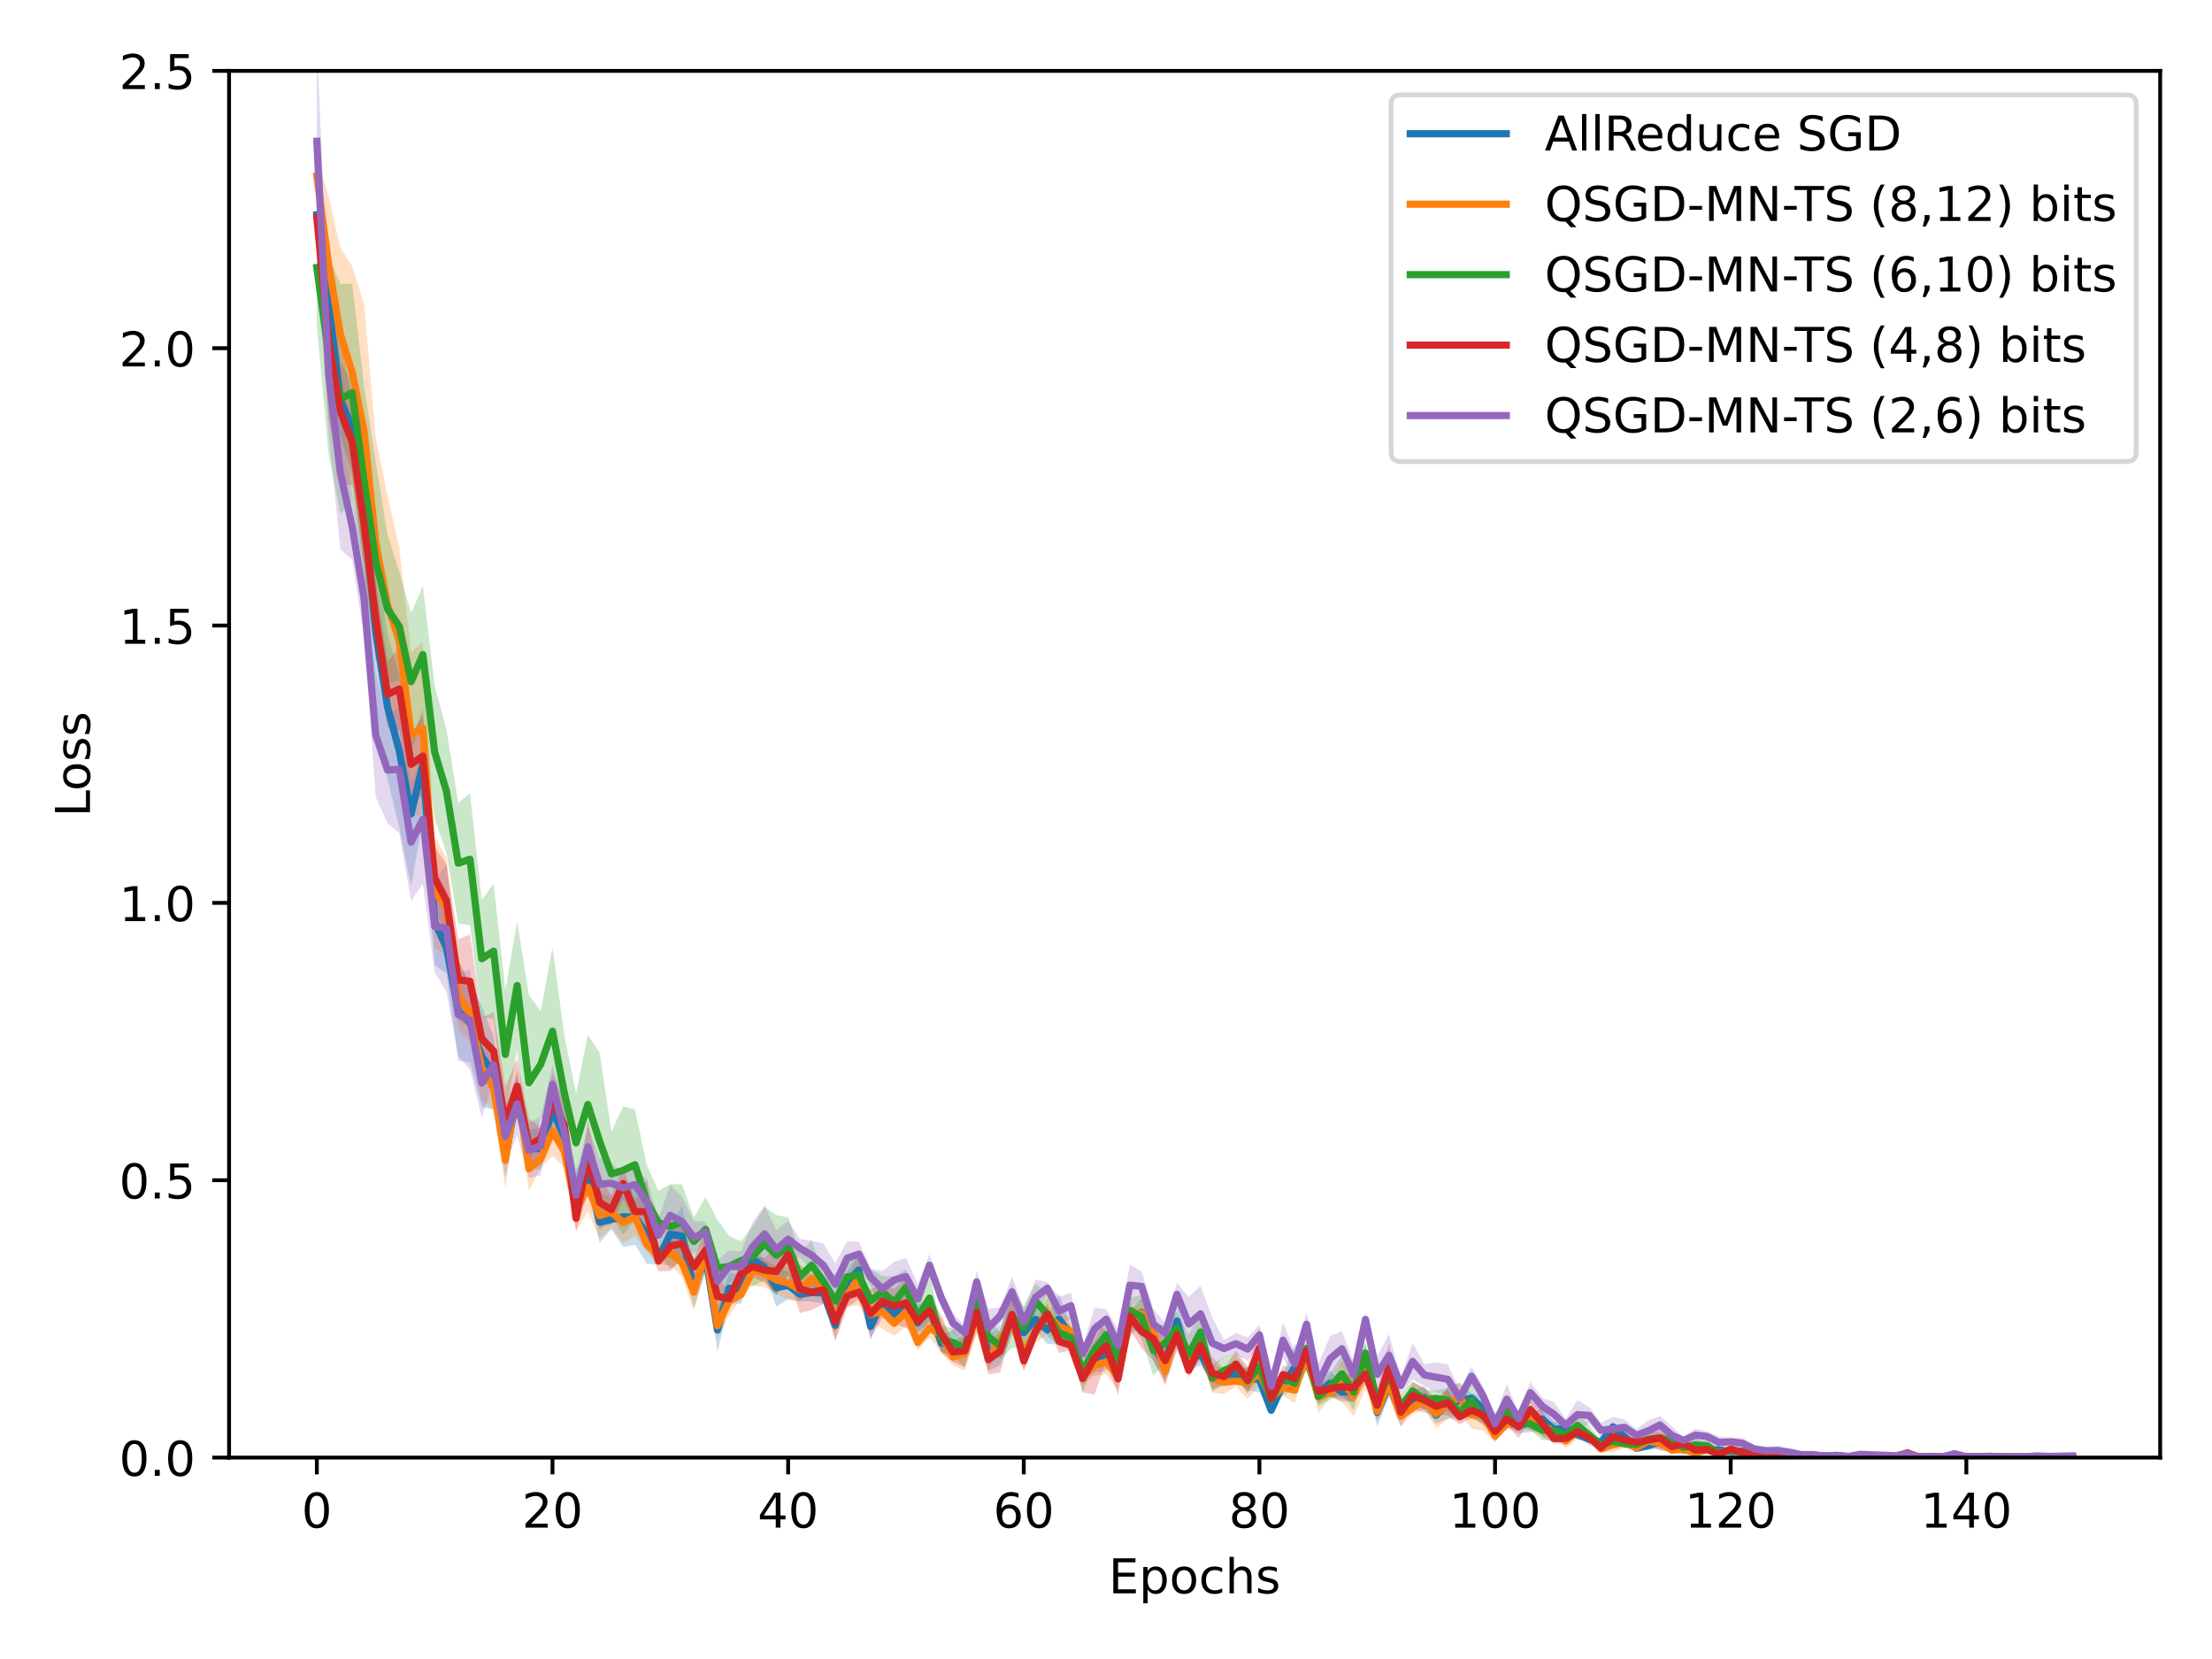 <?xml version="1.0" encoding="utf-8" standalone="no"?>
<!DOCTYPE svg PUBLIC "-//W3C//DTD SVG 1.1//EN"
  "http://www.w3.org/Graphics/SVG/1.1/DTD/svg11.dtd">
<!-- Created with matplotlib (https://matplotlib.org/) -->
<svg height="345.6pt" version="1.1" viewBox="0 0 460.8 345.6" width="460.8pt" xmlns="http://www.w3.org/2000/svg" xmlns:xlink="http://www.w3.org/1999/xlink">
 <defs>
  <style type="text/css">*{stroke-linecap:butt;stroke-linejoin:round;}</style>
 </defs>
 <g id="figure_1">
  <g id="patch_1">
   <path d="M 0 345.6 
L 460.8 345.6 
L 460.8 0 
L 0 0 
z
" style="fill:#ffffff;"/>
  </g>
  <g id="axes_1">
   <g id="patch_2">
    <path d="M 47.72 303.64 
L 450 303.64 
L 450 14.76 
L 47.72 14.76 
z
" style="fill:#ffffff;"/>
   </g>
   <g id="PolyCollection_1">
    <path clip-path="url(#pd3194deb72)" d="M 66.005 36.706 
L 66.005 52.757 
L 68.46 76.284 
L 70.914 90.849 
L 73.369 99.001 
L 75.823 117.994 
L 78.278 148.26 
L 80.732 162.339 
L 83.186 172.468 
L 85.641 184.659 
L 88.095 170.843 
L 90.55 201 
L 93.004 202.859 
L 95.459 220.929 
L 97.913 221.339 
L 100.367 230.577 
L 102.822 231.147 
L 105.276 245.419 
L 107.731 231.678 
L 110.185 243.29 
L 112.639 243.592 
L 115.094 236.958 
L 117.548 241.358 
L 120.003 254.78 
L 122.457 248.134 
L 124.912 258.898 
L 127.366 256.026 
L 129.82 259.807 
L 132.275 259.305 
L 134.729 263.208 
L 137.184 263.502 
L 139.638 258.68 
L 142.093 263.775 
L 144.547 272.363 
L 147.001 265.178 
L 149.456 281.593 
L 151.91 271.593 
L 154.365 271.588 
L 156.819 265.659 
L 159.274 265.453 
L 161.728 272.205 
L 164.182 270.638 
L 166.637 271.026 
L 169.091 271.14 
L 171.546 271.584 
L 174 277.745 
L 176.455 269.125 
L 178.909 267.908 
L 181.363 279.133 
L 183.818 273.334 
L 186.272 275.891 
L 188.727 274.515 
L 191.181 279.096 
L 193.635 274.651 
L 196.09 281.541 
L 198.544 282.244 
L 200.999 282.665 
L 203.453 275.066 
L 205.908 285.556 
L 208.362 284.387 
L 210.816 278.185 
L 213.271 281.411 
L 215.725 277.191 
L 218.18 279.966 
L 220.634 280.055 
L 223.089 280.085 
L 225.543 287.705 
L 227.997 285.916 
L 230.452 285.551 
L 232.906 282.551 
L 235.361 278.432 
L 237.815 276.022 
L 240.27 283.48 
L 242.724 287.659 
L 245.178 280.739 
L 247.633 285.629 
L 250.087 284.426 
L 252.542 287.985 
L 254.996 288.821 
L 257.45 287.306 
L 259.905 289.652 
L 262.359 290.041 
L 264.814 294.595 
L 267.268 290.568 
L 269.723 289.771 
L 272.177 284.134 
L 274.631 292.475 
L 277.086 290.829 
L 279.54 292.027 
L 281.995 291.911 
L 284.449 287.128 
L 286.904 297.155 
L 289.358 291.086 
L 291.812 297.172 
L 294.267 292.861 
L 296.721 293.573 
L 299.176 296.578 
L 301.63 295.532 
L 304.085 295.547 
L 306.539 292.226 
L 308.993 296.219 
L 311.448 300.365 
L 313.902 297.33 
L 316.357 298.577 
L 318.811 298.33 
L 321.265 297.779 
L 323.72 299.485 
L 326.174 298.571 
L 328.629 299.875 
L 331.083 300.576 
L 333.538 301.135 
L 335.992 298.359 
L 338.446 300.017 
L 340.901 302.262 
L 343.355 302.04 
L 345.81 301.852 
L 348.264 302.291 
L 350.719 302.671 
L 353.173 302.803 
L 355.627 302.619 
L 358.082 302.917 
L 360.536 302.845 
L 362.991 302.684 
L 365.445 303.472 
L 367.9 303.832 
L 370.354 303.492 
L 372.808 303.427 
L 375.263 303.585 
L 377.717 303.451 
L 380.172 303.55 
L 382.626 303.523 
L 385.08 303.557 
L 387.535 303.457 
L 389.989 303.527 
L 392.444 303.529 
L 394.898 303.512 
L 397.353 303.599 
L 399.807 303.589 
L 402.261 303.595 
L 404.716 303.569 
L 407.17 303.473 
L 409.625 303.514 
L 412.079 303.647 
L 414.534 303.532 
L 416.988 303.576 
L 419.442 303.575 
L 421.897 303.558 
L 424.351 303.489 
L 426.806 303.548 
L 429.26 303.57 
L 431.715 303.556 
L 431.715 303.388 
L 431.715 303.388 
L 429.26 303.312 
L 426.806 303.484 
L 424.351 303.384 
L 421.897 303.511 
L 419.442 303.528 
L 416.988 303.515 
L 414.534 303.337 
L 412.079 303.164 
L 409.625 303.304 
L 407.17 303.124 
L 404.716 303.425 
L 402.261 303.331 
L 399.807 303.408 
L 397.353 302.872 
L 394.898 303.426 
L 392.444 303.464 
L 389.989 303.344 
L 387.535 303.139 
L 385.08 303.323 
L 382.626 302.921 
L 380.172 303.26 
L 377.717 303.348 
L 375.263 303.065 
L 372.808 303.182 
L 370.354 302.937 
L 367.9 302.185 
L 365.445 302.659 
L 362.991 301.881 
L 360.536 302.023 
L 358.082 301.15 
L 355.627 301.54 
L 353.173 299.233 
L 350.719 301.425 
L 348.264 299.42 
L 345.81 298.859 
L 343.355 300.303 
L 340.901 301.154 
L 338.446 298.568 
L 335.992 296.164 
L 333.538 299.704 
L 331.083 299.083 
L 328.629 297.807 
L 326.174 296.454 
L 323.72 296.139 
L 321.265 293.425 
L 318.811 294.303 
L 316.357 295.296 
L 313.902 294.386 
L 311.448 297.135 
L 308.993 290.814 
L 306.539 290.268 
L 304.085 288.092 
L 301.63 288.674 
L 299.176 293.056 
L 296.721 288.76 
L 294.267 289.777 
L 291.812 291.684 
L 289.358 285.952 
L 286.904 291.341 
L 284.449 279.957 
L 281.995 287.723 
L 279.54 288.049 
L 277.086 285.47 
L 274.631 288.16 
L 272.177 282.347 
L 269.723 280.02 
L 267.268 286.185 
L 264.814 292.991 
L 262.359 284.584 
L 259.905 284.819 
L 257.45 285.088 
L 254.996 285.491 
L 252.542 285.595 
L 250.087 279.426 
L 247.633 282.021 
L 245.178 269.662 
L 242.724 280.679 
L 240.27 277.63 
L 237.815 270.689 
L 235.361 272.939 
L 232.906 280.664 
L 230.452 279.373 
L 227.997 280.074 
L 225.543 283.877 
L 223.089 276.178 
L 220.634 269.488 
L 218.18 274.125 
L 215.725 272.494 
L 213.271 273.848 
L 210.816 270.992 
L 208.362 276.147 
L 205.908 278.522 
L 203.453 267.645 
L 200.999 279.438 
L 198.544 277.089 
L 196.09 278.125 
L 193.635 269.877 
L 191.181 272.067 
L 188.727 268.568 
L 186.272 271.847 
L 183.818 268.79 
L 181.363 273.486 
L 178.909 261.205 
L 176.455 264.863 
L 174 274.456 
L 171.546 267.11 
L 169.091 267.395 
L 166.637 268.187 
L 164.182 264.862 
L 161.728 264.322 
L 159.274 262.566 
L 156.819 259.177 
L 154.365 265.605 
L 151.91 265.16 
L 149.456 272.526 
L 147.001 258.462 
L 144.547 264.581 
L 142.093 251.21 
L 139.638 255.561 
L 137.184 260.567 
L 134.729 250.829 
L 132.275 247.815 
L 129.82 247.144 
L 127.366 251.94 
L 124.912 250.287 
L 122.457 240.242 
L 120.003 243.583 
L 117.548 232.134 
L 115.094 225.77 
L 112.639 235.012 
L 110.185 235.236 
L 107.731 224.594 
L 105.276 236.345 
L 102.822 215.804 
L 100.367 209.671 
L 97.913 204.623 
L 95.459 200.407 
L 93.004 191.891 
L 90.55 183.075 
L 88.095 147.558 
L 85.641 154.459 
L 83.186 140.471 
L 80.732 132.229 
L 78.278 115.072 
L 75.823 94.017 
L 73.369 79.382 
L 70.914 75.573 
L 68.46 50.372 
L 66.005 36.706 
z
" style="fill:#1f77b4;fill-opacity:0.25;"/>
   </g>
   <g id="PolyCollection_2">
    <path clip-path="url(#pd3194deb72)" d="M 66.005 32.587 
L 66.005 40.717 
L 68.46 69.192 
L 70.914 87.633 
L 73.369 99.694 
L 75.823 116.255 
L 78.278 134.845 
L 80.732 148.844 
L 83.186 153.013 
L 85.641 170.167 
L 88.095 169.6 
L 90.55 197.394 
L 93.004 199.167 
L 95.459 214.458 
L 97.913 217.124 
L 100.367 229.274 
L 102.822 231.218 
L 105.276 247.384 
L 107.731 230.374 
L 110.185 247.99 
L 112.639 243.288 
L 115.094 240.787 
L 117.548 243.188 
L 120.003 256.587 
L 122.457 252.325 
L 124.912 257.998 
L 127.366 255.661 
L 129.82 258.986 
L 132.275 257.392 
L 134.729 260.837 
L 137.184 263.404 
L 139.638 263.571 
L 142.093 266.009 
L 144.547 273.043 
L 147.001 264.145 
L 149.456 278.792 
L 151.91 274.063 
L 154.365 270.517 
L 156.819 267.772 
L 159.274 268.165 
L 161.728 269.576 
L 164.182 270.742 
L 166.637 271.213 
L 169.091 267.931 
L 171.546 269.541 
L 174 279.521 
L 176.455 272.068 
L 178.909 271.919 
L 181.363 275.453 
L 183.818 276.781 
L 186.272 278.32 
L 188.727 276.229 
L 191.181 281.318 
L 193.635 278.606 
L 196.09 281.769 
L 198.544 284.496 
L 200.999 285.499 
L 203.453 277.9 
L 205.908 285.722 
L 208.362 279.983 
L 210.816 277.589 
L 213.271 285.356 
L 215.725 279.873 
L 218.18 277.866 
L 220.634 279.184 
L 223.089 280.129 
L 225.543 288.499 
L 227.997 286.541 
L 230.452 286.283 
L 232.906 289.388 
L 235.361 277.504 
L 237.815 276.426 
L 240.27 280.823 
L 242.724 288.497 
L 245.178 279.152 
L 247.633 287.117 
L 250.087 282.273 
L 252.542 290.065 
L 254.996 290.413 
L 257.45 288.865 
L 259.905 291.424 
L 262.359 288.621 
L 264.814 292.194 
L 267.268 290.808 
L 269.723 292.285 
L 272.177 283.779 
L 274.631 294.303 
L 277.086 291.104 
L 279.54 291.981 
L 281.995 295.089 
L 284.449 289.295 
L 286.904 295.091 
L 289.358 290.161 
L 291.812 297.196 
L 294.267 294.546 
L 296.721 293.574 
L 299.176 297.569 
L 301.63 295.579 
L 304.085 294.193 
L 306.539 297.607 
L 308.993 298.094 
L 311.448 300.431 
L 313.902 297.23 
L 316.357 297.621 
L 318.811 298.054 
L 321.265 299.204 
L 323.72 299.478 
L 326.174 301.651 
L 328.629 299.734 
L 331.083 300.12 
L 333.538 302.515 
L 335.992 302.488 
L 338.446 301.648 
L 340.901 302.452 
L 343.355 301.472 
L 345.81 301.468 
L 348.264 302.517 
L 350.719 302.905 
L 353.173 303.026 
L 355.627 302.831 
L 358.082 303.152 
L 360.536 302.747 
L 362.991 303.13 
L 365.445 303.512 
L 367.9 303.593 
L 370.354 303.398 
L 372.808 303.581 
L 375.263 303.555 
L 377.717 303.573 
L 380.172 303.562 
L 382.626 303.497 
L 385.08 303.583 
L 387.535 303.512 
L 389.989 303.587 
L 392.444 303.548 
L 394.898 303.603 
L 397.353 303.552 
L 399.807 303.642 
L 402.261 303.531 
L 404.716 303.592 
L 407.17 303.587 
L 409.625 303.598 
L 412.079 303.577 
L 414.534 303.534 
L 416.988 303.587 
L 419.442 303.605 
L 421.897 303.594 
L 424.351 303.569 
L 426.806 303.615 
L 429.26 303.6 
L 431.715 303.597 
L 431.715 303.502 
L 431.715 303.502 
L 429.26 303.228 
L 426.806 303.428 
L 424.351 303.498 
L 421.897 303.527 
L 419.442 303.434 
L 416.988 303.483 
L 414.534 303.441 
L 412.079 303.534 
L 409.625 303.415 
L 407.17 302.675 
L 404.716 303.541 
L 402.261 303.321 
L 399.807 303.507 
L 397.353 303.454 
L 394.898 303.428 
L 392.444 303.421 
L 389.989 303.192 
L 387.535 303.405 
L 385.08 303.534 
L 382.626 303.328 
L 380.172 303.441 
L 377.717 303.521 
L 375.263 303.498 
L 372.808 303.402 
L 370.354 302.721 
L 367.9 302.662 
L 365.445 302.818 
L 362.991 301.871 
L 360.536 301.512 
L 358.082 302.278 
L 355.627 301.236 
L 353.173 302.342 
L 350.719 300.947 
L 348.264 301.669 
L 345.81 299.803 
L 343.355 298.87 
L 340.901 300.762 
L 338.446 299.374 
L 335.992 299.474 
L 333.538 301.229 
L 331.083 298.117 
L 328.629 296.273 
L 326.174 298.765 
L 323.72 297.048 
L 321.265 294.732 
L 318.811 292.766 
L 316.357 296.054 
L 313.902 295.998 
L 311.448 297.82 
L 308.993 291.653 
L 306.539 291.916 
L 304.085 287.968 
L 301.63 289.005 
L 299.176 291.457 
L 296.721 289.862 
L 294.267 292.033 
L 291.812 292.913 
L 289.358 285.836 
L 286.904 292.932 
L 284.449 280.696 
L 281.995 286.564 
L 279.54 283.378 
L 277.086 289.139 
L 274.631 287.734 
L 272.177 280.987 
L 269.723 286.971 
L 267.268 287.141 
L 264.814 290.131 
L 262.359 283.384 
L 259.905 284.708 
L 257.45 286.515 
L 254.996 285.485 
L 252.542 284.177 
L 250.087 276.338 
L 247.633 283.043 
L 245.178 274.679 
L 242.724 282.961 
L 240.27 274.3 
L 237.815 270.567 
L 235.361 272.637 
L 232.906 284.219 
L 230.452 281.113 
L 227.997 282.401 
L 225.543 284.973 
L 223.089 274.441 
L 220.634 273.457 
L 218.18 270.182 
L 215.725 274.58 
L 213.271 278.631 
L 210.816 273.286 
L 208.362 278.255 
L 205.908 280.505 
L 203.453 269.217 
L 200.999 278.296 
L 198.544 280.919 
L 196.09 274.392 
L 193.635 274.746 
L 191.181 278.032 
L 188.727 270.403 
L 186.272 273.04 
L 183.818 269.62 
L 181.363 272.178 
L 178.909 260.726 
L 176.455 267.348 
L 174 270.051 
L 171.546 266.286 
L 169.091 264.884 
L 166.637 266.115 
L 164.182 263.731 
L 161.728 263.746 
L 159.274 262.415 
L 156.819 261.544 
L 154.365 268.82 
L 151.91 267.977 
L 149.456 273.527 
L 147.001 257.081 
L 144.547 265.323 
L 142.093 260.182 
L 139.638 258.479 
L 137.184 259.943 
L 134.729 257.567 
L 132.275 249.525 
L 129.82 250.413 
L 127.366 249.292 
L 124.912 248.456 
L 122.457 242.28 
L 120.003 247.509 
L 117.548 236.466 
L 115.094 230.516 
L 112.639 239.548 
L 110.185 238.998 
L 107.731 222.694 
L 105.276 236.027 
L 102.822 222.008 
L 100.367 215.872 
L 97.913 205.385 
L 95.459 199.746 
L 93.004 178.792 
L 90.55 174.178 
L 88.095 133.77 
L 85.641 135.865 
L 83.186 114.201 
L 80.732 103.249 
L 78.278 91.249 
L 75.823 63.211 
L 73.369 55.489 
L 70.914 51.706 
L 68.46 40.944 
L 66.005 32.587 
z
" style="fill:#ff7f0e;fill-opacity:0.25;"/>
   </g>
   <g id="PolyCollection_3">
    <path clip-path="url(#pd3194deb72)" d="M 66.005 43.44 
L 66.005 68.005 
L 68.46 94.606 
L 70.914 107.046 
L 73.369 104.551 
L 75.823 119.833 
L 78.278 137.536 
L 80.732 142.339 
L 83.186 141.807 
L 85.641 156.283 
L 88.095 150.618 
L 90.55 170.507 
L 93.004 177.696 
L 95.459 192.393 
L 97.913 192.733 
L 100.367 211.97 
L 102.822 212.218 
L 105.276 233.123 
L 107.731 218.652 
L 110.185 243.846 
L 112.639 232.826 
L 115.094 232.262 
L 117.548 239.728 
L 120.003 248.394 
L 122.457 244.592 
L 124.912 256.186 
L 127.366 253.357 
L 129.82 257.142 
L 132.275 254.164 
L 134.729 257.756 
L 137.184 261.378 
L 139.638 264.341 
L 142.093 262.41 
L 144.547 263.606 
L 147.001 262.798 
L 149.456 274.224 
L 151.91 270.14 
L 154.365 266.671 
L 156.819 267.976 
L 159.274 266.673 
L 161.728 269.864 
L 164.182 265.73 
L 166.637 270.875 
L 169.091 268.709 
L 171.546 268.492 
L 174 276.713 
L 176.455 270.264 
L 178.909 268.519 
L 181.363 277.517 
L 183.818 272.405 
L 186.272 276.66 
L 188.727 271.876 
L 191.181 277.149 
L 193.635 275.394 
L 196.09 281.799 
L 198.544 282.627 
L 200.999 284.71 
L 203.453 273.492 
L 205.908 282.502 
L 208.362 283.071 
L 210.816 280.819 
L 213.271 280.895 
L 215.725 274.685 
L 218.18 278.356 
L 220.634 280.431 
L 223.089 280.968 
L 225.543 290.165 
L 227.997 283.193 
L 230.452 281.689 
L 232.906 285.682 
L 235.361 275.63 
L 237.815 278.877 
L 240.27 286.613 
L 242.724 283.65 
L 245.178 280.084 
L 247.633 286.163 
L 250.087 282.067 
L 252.542 289.848 
L 254.996 288.409 
L 257.45 286.882 
L 259.905 289.945 
L 262.359 287.09 
L 264.814 293.476 
L 267.268 287.429 
L 269.723 289.982 
L 272.177 285.748 
L 274.631 292.892 
L 277.086 291.643 
L 279.54 289.991 
L 281.995 293.822 
L 284.449 284.218 
L 286.904 293.651 
L 289.358 288.974 
L 291.812 295.811 
L 294.267 291.783 
L 296.721 293.752 
L 299.176 293.021 
L 301.63 294.062 
L 304.085 295.452 
L 306.539 295.153 
L 308.993 296.885 
L 311.448 298.938 
L 313.902 295.142 
L 316.357 297.595 
L 318.811 297.812 
L 321.265 300.059 
L 323.72 299.902 
L 326.174 300.39 
L 328.629 299.144 
L 331.083 301.157 
L 333.538 301.822 
L 335.992 301.052 
L 338.446 301.673 
L 340.901 301.745 
L 343.355 301.731 
L 345.81 300.694 
L 348.264 301.465 
L 350.719 302.446 
L 353.173 301.83 
L 355.627 302.397 
L 358.082 302.969 
L 360.536 302.763 
L 362.991 303.312 
L 365.445 303.198 
L 367.9 303.45 
L 370.354 303.485 
L 372.808 303.538 
L 375.263 303.608 
L 377.717 303.639 
L 380.172 303.459 
L 382.626 303.604 
L 385.08 303.68 
L 387.535 303.657 
L 389.989 303.511 
L 392.444 303.559 
L 394.898 303.595 
L 397.353 303.552 
L 399.807 303.599 
L 402.261 303.554 
L 404.716 303.574 
L 407.17 303.6 
L 409.625 303.591 
L 412.079 303.601 
L 414.534 303.577 
L 416.988 303.581 
L 419.442 303.61 
L 421.897 303.722 
L 424.351 303.563 
L 426.806 303.558 
L 429.26 303.578 
L 431.715 303.582 
L 431.715 303.523 
L 431.715 303.523 
L 429.26 303.527 
L 426.806 303.513 
L 424.351 303.496 
L 421.897 303.156 
L 419.442 303.355 
L 416.988 303.543 
L 414.534 303.543 
L 412.079 303.384 
L 409.625 303.406 
L 407.17 302.955 
L 404.716 303.547 
L 402.261 303.525 
L 399.807 303.381 
L 397.353 303.048 
L 394.898 303.361 
L 392.444 303.472 
L 389.989 303.34 
L 387.535 302.49 
L 385.08 303.311 
L 382.626 303.086 
L 380.172 303.148 
L 377.717 302.668 
L 375.263 303.049 
L 372.808 302.296 
L 370.354 303.039 
L 367.9 303.192 
L 365.445 302.002 
L 362.991 301.88 
L 360.536 301.558 
L 358.082 302.375 
L 355.627 299.937 
L 353.173 300.272 
L 350.719 300.572 
L 348.264 298.853 
L 345.81 298.462 
L 343.355 297.892 
L 340.901 300.096 
L 338.446 299.799 
L 335.992 299.444 
L 333.538 300.166 
L 331.083 296.915 
L 328.629 294.738 
L 326.174 297.403 
L 323.72 296.263 
L 321.265 295.77 
L 318.811 295.557 
L 316.357 294.336 
L 313.902 292.216 
L 311.448 294.332 
L 308.993 293.388 
L 306.539 288.348 
L 304.085 292.929 
L 301.63 289.253 
L 299.176 289.636 
L 296.721 289.436 
L 294.267 287.752 
L 291.812 290.291 
L 289.358 283.38 
L 286.904 290.33 
L 284.449 279.51 
L 281.995 286.158 
L 279.54 282.344 
L 277.086 286.165 
L 274.631 288.916 
L 272.177 276.056 
L 269.723 286.393 
L 267.268 285.897 
L 264.814 289.771 
L 262.359 282.201 
L 259.905 285.422 
L 257.45 282.133 
L 254.996 282.586 
L 252.542 284.378 
L 250.087 272.904 
L 247.633 278.124 
L 245.178 273.251 
L 242.724 276.016 
L 240.27 275.981 
L 237.815 269.798 
L 235.361 270.37 
L 232.906 281.781 
L 230.452 274.326 
L 227.997 279.248 
L 225.543 281.155 
L 223.089 276.249 
L 220.634 274.879 
L 218.18 269.253 
L 215.725 267.467 
L 213.271 272.271 
L 210.816 267.618 
L 208.362 277.65 
L 205.908 274.472 
L 203.453 269.473 
L 200.999 277.145 
L 198.544 276.807 
L 196.09 276.033 
L 193.635 265.433 
L 191.181 271.537 
L 188.727 264.436 
L 186.272 265.932 
L 183.818 265.781 
L 181.363 264.449 
L 178.909 262.603 
L 176.455 261.704 
L 174 265.326 
L 171.546 265.417 
L 169.091 258.395 
L 166.637 261.003 
L 164.182 253.599 
L 161.728 253.133 
L 159.274 251.427 
L 156.819 255.416 
L 154.365 258.583 
L 151.91 257.483 
L 149.456 254.145 
L 147.001 249.4 
L 144.547 253.636 
L 142.093 246.752 
L 139.638 246.661 
L 137.184 248.055 
L 134.729 242.717 
L 132.275 231.098 
L 129.82 230.478 
L 127.366 235.742 
L 124.912 219.281 
L 122.457 215.585 
L 120.003 227.773 
L 117.548 215.619 
L 115.094 197.357 
L 112.639 210.627 
L 110.185 207.281 
L 107.731 191.942 
L 105.276 206.223 
L 102.822 184.067 
L 100.367 187.474 
L 97.913 165.253 
L 95.459 167.24 
L 93.004 151.943 
L 90.55 142.883 
L 88.095 122.103 
L 85.641 127.722 
L 83.186 119.178 
L 80.732 111.379 
L 78.278 96.322 
L 75.823 80.217 
L 73.369 59.072 
L 70.914 59.196 
L 68.46 53.31 
L 66.005 43.44 
z
" style="fill:#2ca02c;fill-opacity:0.25;"/>
   </g>
   <g id="PolyCollection_4">
    <path clip-path="url(#pd3194deb72)" d="M 66.005 35.934 
L 66.005 54.703 
L 68.46 87.088 
L 70.914 100.748 
L 73.369 101.132 
L 75.823 118.087 
L 78.278 137.137 
L 80.732 151.495 
L 83.186 152.135 
L 85.641 165.444 
L 88.095 166.089 
L 90.55 189.262 
L 93.004 195.221 
L 95.459 212.609 
L 97.913 214.138 
L 100.367 220.714 
L 102.822 227.065 
L 105.276 241.422 
L 107.731 232.022 
L 110.185 244.412 
L 112.639 239.604 
L 115.094 234.972 
L 117.548 239.001 
L 120.003 256.308 
L 122.457 248.573 
L 124.912 255.677 
L 127.366 255.073 
L 129.82 249.769 
L 132.275 254.688 
L 134.729 259.059 
L 137.184 264.842 
L 139.638 264.748 
L 142.093 262.283 
L 144.547 265.694 
L 147.001 264.664 
L 149.456 274.07 
L 151.91 272.236 
L 154.365 267.692 
L 156.819 266.063 
L 159.274 267.195 
L 161.728 269.742 
L 164.182 265.673 
L 166.637 273.554 
L 169.091 272.891 
L 171.546 271.631 
L 174 279.127 
L 176.455 272.523 
L 178.909 270.629 
L 181.363 278.736 
L 183.818 274.534 
L 186.272 275.717 
L 188.727 276.672 
L 191.181 277.693 
L 193.635 275.969 
L 196.09 281.739 
L 198.544 283.794 
L 200.999 284.856 
L 203.453 277.324 
L 205.908 286.31 
L 208.362 285.919 
L 210.816 276.994 
L 213.271 285.706 
L 215.725 279.091 
L 218.18 275.82 
L 220.634 281.885 
L 223.089 281.17 
L 225.543 290.043 
L 227.997 290.521 
L 230.452 283.575 
L 232.906 290.671 
L 235.361 276.882 
L 237.815 280.863 
L 240.27 283.461 
L 242.724 288.525 
L 245.178 281.328 
L 247.633 286.471 
L 250.087 283.257 
L 252.542 289.457 
L 254.996 288.31 
L 257.45 287.028 
L 259.905 290.329 
L 262.359 285.12 
L 264.814 292.889 
L 267.268 288.196 
L 269.723 289.613 
L 272.177 283.165 
L 274.631 291.59 
L 277.086 290.99 
L 279.54 291.351 
L 281.995 292.165 
L 284.449 288.321 
L 286.904 295.96 
L 289.358 289.666 
L 291.812 295.529 
L 294.267 293.574 
L 296.721 294.285 
L 299.176 294.637 
L 301.63 294.856 
L 304.085 296.754 
L 306.539 295.324 
L 308.993 296.675 
L 311.448 299.051 
L 313.902 296.933 
L 316.357 299.612 
L 318.811 295.776 
L 321.265 299.273 
L 323.72 300.76 
L 326.174 300.601 
L 328.629 299.366 
L 331.083 300.33 
L 333.538 302.219 
L 335.992 300.768 
L 338.446 301.132 
L 340.901 301.982 
L 343.355 300.681 
L 345.81 302.241 
L 348.264 302.41 
L 350.719 301.985 
L 353.173 302.571 
L 355.627 302.543 
L 358.082 303.341 
L 360.536 302.903 
L 362.991 303.538 
L 365.445 303.515 
L 367.9 303.359 
L 370.354 303.462 
L 372.808 303.57 
L 375.263 303.577 
L 377.717 303.542 
L 380.172 303.567 
L 382.626 303.634 
L 385.08 303.605 
L 387.535 303.53 
L 389.989 303.551 
L 392.444 303.571 
L 394.898 303.458 
L 397.353 303.581 
L 399.807 303.584 
L 402.261 303.524 
L 404.716 303.582 
L 407.17 303.526 
L 409.625 303.592 
L 412.079 303.597 
L 414.534 303.579 
L 416.988 303.601 
L 419.442 303.581 
L 421.897 303.57 
L 424.351 303.554 
L 426.806 303.593 
L 429.26 303.561 
L 431.715 303.585 
L 431.715 303.547 
L 431.715 303.547 
L 429.26 303.493 
L 426.806 303.529 
L 424.351 303.521 
L 421.897 303.561 
L 419.442 303.548 
L 416.988 303.524 
L 414.534 303.496 
L 412.079 303.541 
L 409.625 303.486 
L 407.17 303.113 
L 404.716 303.552 
L 402.261 303.351 
L 399.807 303.472 
L 397.353 301.73 
L 394.898 303.326 
L 392.444 303.492 
L 389.989 303.205 
L 387.535 303.042 
L 385.08 303.503 
L 382.626 303.299 
L 380.172 303.513 
L 377.717 303.406 
L 375.263 303.196 
L 372.808 303.269 
L 370.354 302.747 
L 367.9 303.071 
L 365.445 302.693 
L 362.991 301.606 
L 360.536 300.881 
L 358.082 302.533 
L 355.627 301.391 
L 353.173 301.555 
L 350.719 299.53 
L 348.264 300.345 
L 345.81 296.805 
L 343.355 299.31 
L 340.901 298.94 
L 338.446 298.784 
L 335.992 297.778 
L 333.538 300.928 
L 331.083 298.718 
L 328.629 297.15 
L 326.174 298.708 
L 323.72 298.572 
L 321.265 293.677 
L 318.811 291.478 
L 316.357 294.906 
L 313.902 294.23 
L 311.448 297.321 
L 308.993 292.883 
L 306.539 292.223 
L 304.085 293.569 
L 301.63 289.603 
L 299.176 291.285 
L 296.721 289.044 
L 294.267 287.893 
L 291.812 292.838 
L 289.358 279.721 
L 286.904 289.51 
L 284.449 284.265 
L 281.995 285.925 
L 279.54 286.452 
L 277.086 287.501 
L 274.631 288.097 
L 272.177 279.637 
L 269.723 284.717 
L 267.268 284.515 
L 264.814 289.814 
L 262.359 276.469 
L 259.905 284.641 
L 257.45 281.298 
L 254.996 285.219 
L 252.542 282.746 
L 250.087 277.385 
L 247.633 284.462 
L 245.178 274.8 
L 242.724 278.374 
L 240.27 274.343 
L 237.815 273.86 
L 235.361 271.544 
L 232.906 283.808 
L 230.452 277.156 
L 227.997 275.272 
L 225.543 284.307 
L 223.089 279.365 
L 220.634 276.951 
L 218.18 271.648 
L 215.725 275.53 
L 213.271 281.328 
L 210.816 270.598 
L 208.362 277.002 
L 205.908 280.172 
L 203.453 269.449 
L 200.999 277.879 
L 198.544 279.534 
L 196.09 273.971 
L 193.635 270.15 
L 191.181 272.9 
L 188.727 266.163 
L 186.272 268.5 
L 183.818 267.669 
L 181.363 268.562 
L 178.909 267.67 
L 176.455 267.479 
L 174 271.523 
L 171.546 265.765 
L 169.091 265.481 
L 166.637 263.447 
L 164.182 257.098 
L 161.728 260.014 
L 159.274 261.974 
L 156.819 261.685 
L 154.365 262.877 
L 151.91 268.872 
L 149.456 266.057 
L 147.001 256.11 
L 144.547 262.156 
L 142.093 255.896 
L 139.638 254.401 
L 137.184 260.559 
L 134.729 245.759 
L 132.275 250.096 
L 129.82 243.324 
L 127.366 248.944 
L 124.912 245.293 
L 122.457 233.439 
L 120.003 251.275 
L 117.548 229.706 
L 115.094 223.467 
L 112.639 234.7 
L 110.185 233.052 
L 107.731 220.505 
L 105.276 226.428 
L 102.822 210.814 
L 100.367 212.019 
L 97.913 194.695 
L 95.459 195.66 
L 93.004 180.075 
L 90.55 176.442 
L 88.095 148.88 
L 85.641 153.001 
L 83.186 134.94 
L 80.732 137.791 
L 78.278 120.779 
L 75.823 100.153 
L 73.369 83.029 
L 70.914 70.594 
L 68.46 55.05 
L 66.005 35.934 
z
" style="fill:#d62728;fill-opacity:0.25;"/>
   </g>
   <g id="PolyCollection_5">
    <path clip-path="url(#pd3194deb72)" d="M 66.005 8.326 
L 66.005 50.533 
L 68.46 90.26 
L 70.914 114.545 
L 73.369 116.573 
L 75.823 132.672 
L 78.278 166.087 
L 80.732 171.492 
L 83.186 173.585 
L 85.641 187.724 
L 88.095 184.064 
L 90.55 202.568 
L 93.004 206.59 
L 95.459 219.947 
L 97.913 222.904 
L 100.367 232.836 
L 102.822 225.4 
L 105.276 242.832 
L 107.731 236.415 
L 110.185 245.34 
L 112.639 244.842 
L 115.094 229.825 
L 117.548 242.186 
L 120.003 253.243 
L 122.457 243.153 
L 124.912 252.124 
L 127.366 250.724 
L 129.82 250.271 
L 132.275 250.189 
L 134.729 255.107 
L 137.184 260.907 
L 139.638 259.529 
L 142.093 259.645 
L 144.547 261.278 
L 147.001 258.745 
L 149.456 271.216 
L 151.91 267.142 
L 154.365 267.042 
L 156.819 264.776 
L 159.274 262.985 
L 161.728 264.287 
L 164.182 262.066 
L 166.637 261.971 
L 169.091 264.527 
L 171.546 268.135 
L 174 271.924 
L 176.455 265.643 
L 178.909 263.867 
L 181.363 267.904 
L 183.818 272.187 
L 186.272 270.455 
L 188.727 269.803 
L 191.181 273.757 
L 193.635 265.894 
L 196.09 272.037 
L 198.544 277.703 
L 200.999 278.979 
L 203.453 269.387 
L 205.908 280.686 
L 208.362 275.779 
L 210.816 272.268 
L 213.271 278.394 
L 215.725 273.958 
L 218.18 269.639 
L 220.634 276.115 
L 223.089 274.722 
L 225.543 283.507 
L 227.997 281.203 
L 230.452 276.912 
L 232.906 283.652 
L 235.361 272.055 
L 237.815 271.109 
L 240.27 278.997 
L 242.724 279.873 
L 245.178 272.042 
L 247.633 281.464 
L 250.087 279.547 
L 252.542 285.1 
L 254.996 282.661 
L 257.45 282.195 
L 259.905 283.449 
L 262.359 280.21 
L 264.814 290.972 
L 267.268 282.871 
L 269.723 286.699 
L 272.177 278.297 
L 274.631 292.124 
L 277.086 287.753 
L 279.54 284.673 
L 281.995 289.033 
L 284.449 276.219 
L 286.904 289.997 
L 289.358 286.704 
L 291.812 290.212 
L 294.267 287.403 
L 296.721 288.715 
L 299.176 290.017 
L 301.63 290.45 
L 304.085 292.953 
L 306.539 288.722 
L 308.993 292.856 
L 311.448 298.122 
L 313.902 294.6 
L 316.357 296.892 
L 318.811 292.338 
L 321.265 294.637 
L 323.72 297.194 
L 326.174 298.161 
L 328.629 297.772 
L 331.083 296.585 
L 333.538 299.561 
L 335.992 300.077 
L 338.446 298.947 
L 340.901 300.223 
L 343.355 300.219 
L 345.81 298.686 
L 348.264 300.901 
L 350.719 300.698 
L 353.173 300.352 
L 355.627 300.312 
L 358.082 301.748 
L 360.536 301.202 
L 362.991 301.786 
L 365.445 302.566 
L 367.9 303.035 
L 370.354 303.152 
L 372.808 303.102 
L 375.263 303.277 
L 377.717 303.276 
L 380.172 303.429 
L 382.626 303.531 
L 385.08 303.511 
L 387.535 303.257 
L 389.989 303.451 
L 392.444 303.5 
L 394.898 303.425 
L 397.353 303.502 
L 399.807 303.605 
L 402.261 303.527 
L 404.716 303.565 
L 407.17 303.307 
L 409.625 303.566 
L 412.079 303.57 
L 414.534 303.473 
L 416.988 303.609 
L 419.442 303.57 
L 421.897 303.542 
L 424.351 303.472 
L 426.806 303.625 
L 429.26 303.514 
L 431.715 303.594 
L 431.715 302.971 
L 431.715 302.971 
L 429.26 303.198 
L 426.806 303.166 
L 424.351 303.123 
L 421.897 303.402 
L 419.442 303.493 
L 416.988 303.47 
L 414.534 303.204 
L 412.079 303.339 
L 409.625 303.352 
L 407.17 302.343 
L 404.716 303.367 
L 402.261 303.218 
L 399.807 303.512 
L 397.353 302.109 
L 394.898 303.091 
L 392.444 303.009 
L 389.989 302.67 
L 387.535 302.665 
L 385.08 303.303 
L 382.626 302.788 
L 380.172 303.258 
L 377.717 302.75 
L 375.263 302.767 
L 372.808 301.932 
L 370.354 301.184 
L 367.9 301.4 
L 365.445 301.08 
L 362.991 299.526 
L 360.536 299.492 
L 358.082 299.251 
L 355.627 298.183 
L 353.173 297.544 
L 350.719 299.416 
L 348.264 297.094 
L 345.81 294.971 
L 343.355 295.912 
L 340.901 297.754 
L 338.446 295.737 
L 335.992 295.159 
L 333.538 296.374 
L 331.083 293.135 
L 328.629 291.601 
L 326.174 295.628 
L 323.72 292.034 
L 321.265 291.203 
L 318.811 287.891 
L 316.357 294.164 
L 313.902 288.354 
L 311.448 295.017 
L 308.993 288.885 
L 306.539 284.654 
L 304.085 289.603 
L 301.63 284.238 
L 299.176 283.831 
L 296.721 284.159 
L 294.267 279.809 
L 291.812 287.006 
L 289.358 277.921 
L 286.904 282.578 
L 284.449 273.499 
L 281.995 283.621 
L 279.54 277.249 
L 277.086 278.345 
L 274.631 284.138 
L 272.177 273.452 
L 269.723 281.469 
L 267.268 275.502 
L 264.814 286.638 
L 262.359 275.975 
L 259.905 278.62 
L 257.45 277.634 
L 254.996 279.193 
L 252.542 274.515 
L 250.087 267.835 
L 247.633 270.173 
L 245.178 267.227 
L 242.724 275.584 
L 240.27 272.668 
L 237.815 264.831 
L 235.361 263.412 
L 232.906 276.973 
L 230.452 272.699 
L 227.997 272.431 
L 225.543 280.452 
L 223.089 269.28 
L 220.634 270.14 
L 218.18 267.079 
L 215.725 266.529 
L 213.271 272.475 
L 210.816 265.963 
L 208.362 272.36 
L 205.908 272.632 
L 203.453 264.691 
L 200.999 276.275 
L 198.544 273.595 
L 196.09 268.677 
L 193.635 261.244 
L 191.181 267.442 
L 188.727 262.053 
L 186.272 262.844 
L 183.818 264.825 
L 181.363 264.245 
L 178.909 258.634 
L 176.455 258.572 
L 174 263.17 
L 171.546 259.072 
L 169.091 258.459 
L 166.637 258.07 
L 164.182 254.262 
L 161.728 256.284 
L 159.274 251.097 
L 156.819 254.565 
L 154.365 260.683 
L 151.91 260.471 
L 149.456 262.569 
L 147.001 254.559 
L 144.547 254.316 
L 142.093 249.326 
L 139.638 246.835 
L 137.184 253.751 
L 134.729 245.704 
L 132.275 243.344 
L 129.82 244.718 
L 127.366 242.246 
L 124.912 241.263 
L 122.457 234.638 
L 120.003 244.669 
L 117.548 229.795 
L 115.094 221.911 
L 112.639 232.566 
L 110.185 233.964 
L 107.731 223.514 
L 105.276 230.683 
L 102.822 218.234 
L 100.367 218.426 
L 97.913 201.998 
L 95.459 202.743 
L 93.004 180.148 
L 90.55 183.47 
L 88.095 157.266 
L 85.641 163.13 
L 83.186 146.891 
L 80.732 149.391 
L 78.278 140.171 
L 75.823 116.442 
L 73.369 102.84 
L 70.914 82.525 
L 68.46 65.465 
L 66.005 8.326 
z
" style="fill:#9467bd;fill-opacity:0.25;"/>
   </g>
   <g id="matplotlib.axis_1">
    <g id="xtick_1">
     <g id="line2d_1">
      <defs>
       <path d="M 0 0 
L 0 3.5 
" id="m6798319992" style="stroke:#000000;stroke-width:0.8;"/>
      </defs>
      <g>
       <use style="stroke:#000000;stroke-width:0.8;" x="66.005" xlink:href="#m6798319992" y="303.64"/>
      </g>
     </g>
     <g id="text_1">
      <!-- 0 -->
      <g transform="translate(62.824 318.238)scale(0.1 -0.1)">
       <defs>
        <path d="M 31.781 66.406 
Q 24.172 66.406 20.328 58.906 
Q 16.5 51.422 16.5 36.375 
Q 16.5 21.391 20.328 13.891 
Q 24.172 6.391 31.781 6.391 
Q 39.453 6.391 43.281 13.891 
Q 47.125 21.391 47.125 36.375 
Q 47.125 51.422 43.281 58.906 
Q 39.453 66.406 31.781 66.406 
z
M 31.781 74.219 
Q 44.047 74.219 50.516 64.516 
Q 56.984 54.828 56.984 36.375 
Q 56.984 17.969 50.516 8.266 
Q 44.047 -1.422 31.781 -1.422 
Q 19.531 -1.422 13.062 8.266 
Q 6.594 17.969 6.594 36.375 
Q 6.594 54.828 13.062 64.516 
Q 19.531 74.219 31.781 74.219 
z
" id="DejaVuSans-48"/>
       </defs>
       <use xlink:href="#DejaVuSans-48"/>
      </g>
     </g>
    </g>
    <g id="xtick_2">
     <g id="line2d_2">
      <g>
       <use style="stroke:#000000;stroke-width:0.8;" x="115.094" xlink:href="#m6798319992" y="303.64"/>
      </g>
     </g>
     <g id="text_2">
      <!-- 20 -->
      <g transform="translate(108.731 318.238)scale(0.1 -0.1)">
       <defs>
        <path d="M 19.188 8.297 
L 53.609 8.297 
L 53.609 0 
L 7.328 0 
L 7.328 8.297 
Q 12.938 14.109 22.625 23.891 
Q 32.328 33.688 34.812 36.531 
Q 39.547 41.844 41.422 45.531 
Q 43.312 49.219 43.312 52.781 
Q 43.312 58.594 39.234 62.25 
Q 35.156 65.922 28.609 65.922 
Q 23.969 65.922 18.812 64.312 
Q 13.672 62.703 7.812 59.422 
L 7.812 69.391 
Q 13.766 71.781 18.938 73 
Q 24.125 74.219 28.422 74.219 
Q 39.75 74.219 46.484 68.547 
Q 53.219 62.891 53.219 53.422 
Q 53.219 48.922 51.531 44.891 
Q 49.859 40.875 45.406 35.406 
Q 44.188 33.984 37.641 27.219 
Q 31.109 20.453 19.188 8.297 
z
" id="DejaVuSans-50"/>
       </defs>
       <use xlink:href="#DejaVuSans-50"/>
       <use x="63.623" xlink:href="#DejaVuSans-48"/>
      </g>
     </g>
    </g>
    <g id="xtick_3">
     <g id="line2d_3">
      <g>
       <use style="stroke:#000000;stroke-width:0.8;" x="164.182" xlink:href="#m6798319992" y="303.64"/>
      </g>
     </g>
     <g id="text_3">
      <!-- 40 -->
      <g transform="translate(157.82 318.238)scale(0.1 -0.1)">
       <defs>
        <path d="M 37.797 64.312 
L 12.891 25.391 
L 37.797 25.391 
z
M 35.203 72.906 
L 47.609 72.906 
L 47.609 25.391 
L 58.016 25.391 
L 58.016 17.188 
L 47.609 17.188 
L 47.609 0 
L 37.797 0 
L 37.797 17.188 
L 4.891 17.188 
L 4.891 26.703 
z
" id="DejaVuSans-52"/>
       </defs>
       <use xlink:href="#DejaVuSans-52"/>
       <use x="63.623" xlink:href="#DejaVuSans-48"/>
      </g>
     </g>
    </g>
    <g id="xtick_4">
     <g id="line2d_4">
      <g>
       <use style="stroke:#000000;stroke-width:0.8;" x="213.271" xlink:href="#m6798319992" y="303.64"/>
      </g>
     </g>
     <g id="text_4">
      <!-- 60 -->
      <g transform="translate(206.908 318.238)scale(0.1 -0.1)">
       <defs>
        <path d="M 33.016 40.375 
Q 26.375 40.375 22.484 35.828 
Q 18.609 31.297 18.609 23.391 
Q 18.609 15.531 22.484 10.953 
Q 26.375 6.391 33.016 6.391 
Q 39.656 6.391 43.531 10.953 
Q 47.406 15.531 47.406 23.391 
Q 47.406 31.297 43.531 35.828 
Q 39.656 40.375 33.016 40.375 
z
M 52.594 71.297 
L 52.594 62.312 
Q 48.875 64.062 45.094 64.984 
Q 41.312 65.922 37.594 65.922 
Q 27.828 65.922 22.672 59.328 
Q 17.531 52.734 16.797 39.406 
Q 19.672 43.656 24.016 45.922 
Q 28.375 48.188 33.594 48.188 
Q 44.578 48.188 50.953 41.516 
Q 57.328 34.859 57.328 23.391 
Q 57.328 12.156 50.688 5.359 
Q 44.047 -1.422 33.016 -1.422 
Q 20.359 -1.422 13.672 8.266 
Q 6.984 17.969 6.984 36.375 
Q 6.984 53.656 15.188 63.938 
Q 23.391 74.219 37.203 74.219 
Q 40.922 74.219 44.703 73.484 
Q 48.484 72.75 52.594 71.297 
z
" id="DejaVuSans-54"/>
       </defs>
       <use xlink:href="#DejaVuSans-54"/>
       <use x="63.623" xlink:href="#DejaVuSans-48"/>
      </g>
     </g>
    </g>
    <g id="xtick_5">
     <g id="line2d_5">
      <g>
       <use style="stroke:#000000;stroke-width:0.8;" x="262.359" xlink:href="#m6798319992" y="303.64"/>
      </g>
     </g>
     <g id="text_5">
      <!-- 80 -->
      <g transform="translate(255.997 318.238)scale(0.1 -0.1)">
       <defs>
        <path d="M 31.781 34.625 
Q 24.75 34.625 20.719 30.859 
Q 16.703 27.094 16.703 20.516 
Q 16.703 13.922 20.719 10.156 
Q 24.75 6.391 31.781 6.391 
Q 38.812 6.391 42.859 10.172 
Q 46.922 13.969 46.922 20.516 
Q 46.922 27.094 42.891 30.859 
Q 38.875 34.625 31.781 34.625 
z
M 21.922 38.812 
Q 15.578 40.375 12.031 44.719 
Q 8.5 49.078 8.5 55.328 
Q 8.5 64.062 14.719 69.141 
Q 20.953 74.219 31.781 74.219 
Q 42.672 74.219 48.875 69.141 
Q 55.078 64.062 55.078 55.328 
Q 55.078 49.078 51.531 44.719 
Q 48 40.375 41.703 38.812 
Q 48.828 37.156 52.797 32.312 
Q 56.781 27.484 56.781 20.516 
Q 56.781 9.906 50.312 4.234 
Q 43.844 -1.422 31.781 -1.422 
Q 19.734 -1.422 13.25 4.234 
Q 6.781 9.906 6.781 20.516 
Q 6.781 27.484 10.781 32.312 
Q 14.797 37.156 21.922 38.812 
z
M 18.312 54.391 
Q 18.312 48.734 21.844 45.562 
Q 25.391 42.391 31.781 42.391 
Q 38.141 42.391 41.719 45.562 
Q 45.312 48.734 45.312 54.391 
Q 45.312 60.062 41.719 63.234 
Q 38.141 66.406 31.781 66.406 
Q 25.391 66.406 21.844 63.234 
Q 18.312 60.062 18.312 54.391 
z
" id="DejaVuSans-56"/>
       </defs>
       <use xlink:href="#DejaVuSans-56"/>
       <use x="63.623" xlink:href="#DejaVuSans-48"/>
      </g>
     </g>
    </g>
    <g id="xtick_6">
     <g id="line2d_6">
      <g>
       <use style="stroke:#000000;stroke-width:0.8;" x="311.448" xlink:href="#m6798319992" y="303.64"/>
      </g>
     </g>
     <g id="text_6">
      <!-- 100 -->
      <g transform="translate(301.904 318.238)scale(0.1 -0.1)">
       <defs>
        <path d="M 12.406 8.297 
L 28.516 8.297 
L 28.516 63.922 
L 10.984 60.406 
L 10.984 69.391 
L 28.422 72.906 
L 38.281 72.906 
L 38.281 8.297 
L 54.391 8.297 
L 54.391 0 
L 12.406 0 
z
" id="DejaVuSans-49"/>
       </defs>
       <use xlink:href="#DejaVuSans-49"/>
       <use x="63.623" xlink:href="#DejaVuSans-48"/>
       <use x="127.246" xlink:href="#DejaVuSans-48"/>
      </g>
     </g>
    </g>
    <g id="xtick_7">
     <g id="line2d_7">
      <g>
       <use style="stroke:#000000;stroke-width:0.8;" x="360.536" xlink:href="#m6798319992" y="303.64"/>
      </g>
     </g>
     <g id="text_7">
      <!-- 120 -->
      <g transform="translate(350.993 318.238)scale(0.1 -0.1)">
       <use xlink:href="#DejaVuSans-49"/>
       <use x="63.623" xlink:href="#DejaVuSans-50"/>
       <use x="127.246" xlink:href="#DejaVuSans-48"/>
      </g>
     </g>
    </g>
    <g id="xtick_8">
     <g id="line2d_8">
      <g>
       <use style="stroke:#000000;stroke-width:0.8;" x="409.625" xlink:href="#m6798319992" y="303.64"/>
      </g>
     </g>
     <g id="text_8">
      <!-- 140 -->
      <g transform="translate(400.081 318.238)scale(0.1 -0.1)">
       <use xlink:href="#DejaVuSans-49"/>
       <use x="63.623" xlink:href="#DejaVuSans-52"/>
       <use x="127.246" xlink:href="#DejaVuSans-48"/>
      </g>
     </g>
    </g>
    <g id="text_9">
     <!-- Epochs -->
     <g transform="translate(230.944 331.917)scale(0.1 -0.1)">
      <defs>
       <path d="M 9.812 72.906 
L 55.906 72.906 
L 55.906 64.594 
L 19.672 64.594 
L 19.672 43.016 
L 54.391 43.016 
L 54.391 34.719 
L 19.672 34.719 
L 19.672 8.297 
L 56.781 8.297 
L 56.781 0 
L 9.812 0 
z
" id="DejaVuSans-69"/>
       <path d="M 18.109 8.203 
L 18.109 -20.797 
L 9.078 -20.797 
L 9.078 54.688 
L 18.109 54.688 
L 18.109 46.391 
Q 20.953 51.266 25.266 53.625 
Q 29.594 56 35.594 56 
Q 45.562 56 51.781 48.094 
Q 58.016 40.188 58.016 27.297 
Q 58.016 14.406 51.781 6.484 
Q 45.562 -1.422 35.594 -1.422 
Q 29.594 -1.422 25.266 0.953 
Q 20.953 3.328 18.109 8.203 
z
M 48.688 27.297 
Q 48.688 37.203 44.609 42.844 
Q 40.531 48.484 33.406 48.484 
Q 26.266 48.484 22.188 42.844 
Q 18.109 37.203 18.109 27.297 
Q 18.109 17.391 22.188 11.75 
Q 26.266 6.109 33.406 6.109 
Q 40.531 6.109 44.609 11.75 
Q 48.688 17.391 48.688 27.297 
z
" id="DejaVuSans-112"/>
       <path d="M 30.609 48.391 
Q 23.391 48.391 19.188 42.75 
Q 14.984 37.109 14.984 27.297 
Q 14.984 17.484 19.156 11.844 
Q 23.344 6.203 30.609 6.203 
Q 37.797 6.203 41.984 11.859 
Q 46.188 17.531 46.188 27.297 
Q 46.188 37.016 41.984 42.703 
Q 37.797 48.391 30.609 48.391 
z
M 30.609 56 
Q 42.328 56 49.016 48.375 
Q 55.719 40.766 55.719 27.297 
Q 55.719 13.875 49.016 6.219 
Q 42.328 -1.422 30.609 -1.422 
Q 18.844 -1.422 12.172 6.219 
Q 5.516 13.875 5.516 27.297 
Q 5.516 40.766 12.172 48.375 
Q 18.844 56 30.609 56 
z
" id="DejaVuSans-111"/>
       <path d="M 48.781 52.594 
L 48.781 44.188 
Q 44.969 46.297 41.141 47.344 
Q 37.312 48.391 33.406 48.391 
Q 24.656 48.391 19.812 42.844 
Q 14.984 37.312 14.984 27.297 
Q 14.984 17.281 19.812 11.734 
Q 24.656 6.203 33.406 6.203 
Q 37.312 6.203 41.141 7.25 
Q 44.969 8.297 48.781 10.406 
L 48.781 2.094 
Q 45.016 0.344 40.984 -0.531 
Q 36.969 -1.422 32.422 -1.422 
Q 20.062 -1.422 12.781 6.344 
Q 5.516 14.109 5.516 27.297 
Q 5.516 40.672 12.859 48.328 
Q 20.219 56 33.016 56 
Q 37.156 56 41.109 55.141 
Q 45.062 54.297 48.781 52.594 
z
" id="DejaVuSans-99"/>
       <path d="M 54.891 33.016 
L 54.891 0 
L 45.906 0 
L 45.906 32.719 
Q 45.906 40.484 42.875 44.328 
Q 39.844 48.188 33.797 48.188 
Q 26.516 48.188 22.312 43.547 
Q 18.109 38.922 18.109 30.906 
L 18.109 0 
L 9.078 0 
L 9.078 75.984 
L 18.109 75.984 
L 18.109 46.188 
Q 21.344 51.125 25.703 53.562 
Q 30.078 56 35.797 56 
Q 45.219 56 50.047 50.172 
Q 54.891 44.344 54.891 33.016 
z
" id="DejaVuSans-104"/>
       <path d="M 44.281 53.078 
L 44.281 44.578 
Q 40.484 46.531 36.375 47.5 
Q 32.281 48.484 27.875 48.484 
Q 21.188 48.484 17.844 46.438 
Q 14.5 44.391 14.5 40.281 
Q 14.5 37.156 16.891 35.375 
Q 19.281 33.594 26.516 31.984 
L 29.594 31.297 
Q 39.156 29.25 43.188 25.516 
Q 47.219 21.781 47.219 15.094 
Q 47.219 7.469 41.188 3.016 
Q 35.156 -1.422 24.609 -1.422 
Q 20.219 -1.422 15.453 -0.562 
Q 10.688 0.297 5.422 2 
L 5.422 11.281 
Q 10.406 8.688 15.234 7.391 
Q 20.062 6.109 24.812 6.109 
Q 31.156 6.109 34.562 8.281 
Q 37.984 10.453 37.984 14.406 
Q 37.984 18.062 35.516 20.016 
Q 33.062 21.969 24.703 23.781 
L 21.578 24.516 
Q 13.234 26.266 9.516 29.906 
Q 5.812 33.547 5.812 39.891 
Q 5.812 47.609 11.281 51.797 
Q 16.75 56 26.812 56 
Q 31.781 56 36.172 55.266 
Q 40.578 54.547 44.281 53.078 
z
" id="DejaVuSans-115"/>
      </defs>
      <use xlink:href="#DejaVuSans-69"/>
      <use x="63.184" xlink:href="#DejaVuSans-112"/>
      <use x="126.66" xlink:href="#DejaVuSans-111"/>
      <use x="187.842" xlink:href="#DejaVuSans-99"/>
      <use x="242.822" xlink:href="#DejaVuSans-104"/>
      <use x="306.201" xlink:href="#DejaVuSans-115"/>
     </g>
    </g>
   </g>
   <g id="matplotlib.axis_2">
    <g id="ytick_1">
     <g id="line2d_9">
      <defs>
       <path d="M 0 0 
L -3.5 0 
" id="m8fe9383034" style="stroke:#000000;stroke-width:0.8;"/>
      </defs>
      <g>
       <use style="stroke:#000000;stroke-width:0.8;" x="47.72" xlink:href="#m8fe9383034" y="303.64"/>
      </g>
     </g>
     <g id="text_10">
      <!-- 0.0 -->
      <g transform="translate(24.817 307.439)scale(0.1 -0.1)">
       <defs>
        <path d="M 10.688 12.406 
L 21 12.406 
L 21 0 
L 10.688 0 
z
" id="DejaVuSans-46"/>
       </defs>
       <use xlink:href="#DejaVuSans-48"/>
       <use x="63.623" xlink:href="#DejaVuSans-46"/>
       <use x="95.41" xlink:href="#DejaVuSans-48"/>
      </g>
     </g>
    </g>
    <g id="ytick_2">
     <g id="line2d_10">
      <g>
       <use style="stroke:#000000;stroke-width:0.8;" x="47.72" xlink:href="#m8fe9383034" y="245.864"/>
      </g>
     </g>
     <g id="text_11">
      <!-- 0.5 -->
      <g transform="translate(24.817 249.663)scale(0.1 -0.1)">
       <defs>
        <path d="M 10.797 72.906 
L 49.516 72.906 
L 49.516 64.594 
L 19.828 64.594 
L 19.828 46.734 
Q 21.969 47.469 24.109 47.828 
Q 26.266 48.188 28.422 48.188 
Q 40.625 48.188 47.75 41.5 
Q 54.891 34.812 54.891 23.391 
Q 54.891 11.625 47.562 5.094 
Q 40.234 -1.422 26.906 -1.422 
Q 22.312 -1.422 17.547 -0.641 
Q 12.797 0.141 7.719 1.703 
L 7.719 11.625 
Q 12.109 9.234 16.797 8.062 
Q 21.484 6.891 26.703 6.891 
Q 35.156 6.891 40.078 11.328 
Q 45.016 15.766 45.016 23.391 
Q 45.016 31 40.078 35.438 
Q 35.156 39.891 26.703 39.891 
Q 22.75 39.891 18.812 39.016 
Q 14.891 38.141 10.797 36.281 
z
" id="DejaVuSans-53"/>
       </defs>
       <use xlink:href="#DejaVuSans-48"/>
       <use x="63.623" xlink:href="#DejaVuSans-46"/>
       <use x="95.41" xlink:href="#DejaVuSans-53"/>
      </g>
     </g>
    </g>
    <g id="ytick_3">
     <g id="line2d_11">
      <g>
       <use style="stroke:#000000;stroke-width:0.8;" x="47.72" xlink:href="#m8fe9383034" y="188.088"/>
      </g>
     </g>
     <g id="text_12">
      <!-- 1.0 -->
      <g transform="translate(24.817 191.887)scale(0.1 -0.1)">
       <use xlink:href="#DejaVuSans-49"/>
       <use x="63.623" xlink:href="#DejaVuSans-46"/>
       <use x="95.41" xlink:href="#DejaVuSans-48"/>
      </g>
     </g>
    </g>
    <g id="ytick_4">
     <g id="line2d_12">
      <g>
       <use style="stroke:#000000;stroke-width:0.8;" x="47.72" xlink:href="#m8fe9383034" y="130.312"/>
      </g>
     </g>
     <g id="text_13">
      <!-- 1.5 -->
      <g transform="translate(24.817 134.111)scale(0.1 -0.1)">
       <use xlink:href="#DejaVuSans-49"/>
       <use x="63.623" xlink:href="#DejaVuSans-46"/>
       <use x="95.41" xlink:href="#DejaVuSans-53"/>
      </g>
     </g>
    </g>
    <g id="ytick_5">
     <g id="line2d_13">
      <g>
       <use style="stroke:#000000;stroke-width:0.8;" x="47.72" xlink:href="#m8fe9383034" y="72.536"/>
      </g>
     </g>
     <g id="text_14">
      <!-- 2.0 -->
      <g transform="translate(24.817 76.335)scale(0.1 -0.1)">
       <use xlink:href="#DejaVuSans-50"/>
       <use x="63.623" xlink:href="#DejaVuSans-46"/>
       <use x="95.41" xlink:href="#DejaVuSans-48"/>
      </g>
     </g>
    </g>
    <g id="ytick_6">
     <g id="line2d_14">
      <g>
       <use style="stroke:#000000;stroke-width:0.8;" x="47.72" xlink:href="#m8fe9383034" y="14.76"/>
      </g>
     </g>
     <g id="text_15">
      <!-- 2.5 -->
      <g transform="translate(24.817 18.559)scale(0.1 -0.1)">
       <use xlink:href="#DejaVuSans-50"/>
       <use x="63.623" xlink:href="#DejaVuSans-46"/>
       <use x="95.41" xlink:href="#DejaVuSans-53"/>
      </g>
     </g>
    </g>
    <g id="text_16">
     <!-- Loss -->
     <g transform="translate(18.737 170.167)rotate(-90)scale(0.1 -0.1)">
      <defs>
       <path d="M 9.812 72.906 
L 19.672 72.906 
L 19.672 8.297 
L 55.172 8.297 
L 55.172 0 
L 9.812 0 
z
" id="DejaVuSans-76"/>
      </defs>
      <use xlink:href="#DejaVuSans-76"/>
      <use x="53.963" xlink:href="#DejaVuSans-111"/>
      <use x="115.145" xlink:href="#DejaVuSans-115"/>
      <use x="167.244" xlink:href="#DejaVuSans-115"/>
     </g>
    </g>
   </g>
   <g id="line2d_15">
    <path clip-path="url(#pd3194deb72)" d="M 66.005 44.731 
L 68.46 63.328 
L 70.914 83.211 
L 73.369 89.192 
L 75.823 106.005 
L 78.278 131.666 
L 80.732 147.284 
L 83.186 156.469 
L 85.641 169.559 
L 88.095 159.2 
L 90.55 192.038 
L 93.004 197.375 
L 95.459 210.668 
L 97.913 212.981 
L 100.367 220.124 
L 102.822 223.476 
L 105.276 240.882 
L 107.731 228.136 
L 110.185 239.263 
L 112.639 239.302 
L 115.094 231.364 
L 117.548 236.746 
L 120.003 249.182 
L 122.457 244.188 
L 124.912 254.592 
L 129.82 253.475 
L 132.275 253.56 
L 134.729 257.019 
L 137.184 262.035 
L 139.638 257.12 
L 142.093 257.493 
L 144.547 268.472 
L 147.001 261.82 
L 149.456 277.06 
L 151.91 268.376 
L 154.365 268.596 
L 156.819 262.418 
L 159.274 264.009 
L 161.728 268.263 
L 164.182 267.75 
L 166.637 269.606 
L 169.091 269.268 
L 171.546 269.347 
L 174 276.1 
L 176.455 266.994 
L 178.909 264.557 
L 181.363 276.309 
L 183.818 271.062 
L 186.272 273.869 
L 188.727 271.542 
L 191.181 275.581 
L 193.635 272.264 
L 196.09 279.833 
L 198.544 279.666 
L 200.999 281.052 
L 203.453 271.355 
L 205.908 282.039 
L 208.362 280.267 
L 210.816 274.588 
L 213.271 277.63 
L 215.725 274.842 
L 218.18 277.046 
L 220.634 274.772 
L 223.089 278.132 
L 225.543 285.791 
L 227.997 282.995 
L 230.452 282.462 
L 232.906 281.607 
L 235.361 275.686 
L 237.815 273.356 
L 240.27 280.555 
L 242.724 284.169 
L 245.178 275.201 
L 247.633 283.825 
L 250.087 281.926 
L 252.542 286.79 
L 254.996 287.156 
L 257.45 286.197 
L 259.905 287.235 
L 262.359 287.313 
L 264.814 293.793 
L 267.268 288.376 
L 269.723 284.895 
L 272.177 283.241 
L 274.631 290.317 
L 277.086 288.149 
L 279.54 290.038 
L 281.995 289.817 
L 284.449 283.543 
L 286.904 294.248 
L 289.358 288.519 
L 291.812 294.428 
L 294.267 291.319 
L 296.721 291.167 
L 299.176 294.817 
L 301.63 292.103 
L 304.085 291.82 
L 306.539 291.247 
L 308.993 293.517 
L 311.448 298.75 
L 313.902 295.858 
L 316.357 296.936 
L 321.265 295.602 
L 323.72 297.812 
L 326.174 297.513 
L 328.629 298.841 
L 331.083 299.829 
L 333.538 300.419 
L 335.992 297.262 
L 338.446 299.292 
L 340.901 301.708 
L 343.355 301.171 
L 345.81 300.356 
L 348.264 300.856 
L 350.719 302.048 
L 353.173 301.018 
L 355.627 302.079 
L 358.082 302.033 
L 360.536 302.434 
L 362.991 302.282 
L 365.445 303.066 
L 367.9 303.008 
L 370.354 303.215 
L 377.717 303.4 
L 380.172 303.405 
L 382.626 303.222 
L 385.08 303.44 
L 387.535 303.298 
L 392.444 303.496 
L 394.898 303.469 
L 397.353 303.235 
L 399.807 303.499 
L 412.079 303.406 
L 421.897 303.535 
L 424.351 303.437 
L 426.806 303.516 
L 431.715 303.472 
L 431.715 303.472 
" style="fill:none;stroke:#1f77b4;stroke-linecap:square;stroke-width:1.5;"/>
   </g>
   <g id="line2d_16">
    <path clip-path="url(#pd3194deb72)" d="M 66.005 36.652 
L 68.46 55.068 
L 70.914 69.67 
L 73.369 77.591 
L 75.823 89.733 
L 78.278 113.047 
L 80.732 126.047 
L 83.186 133.607 
L 85.641 153.016 
L 88.095 151.685 
L 90.55 185.786 
L 93.004 188.979 
L 95.459 207.102 
L 97.913 211.255 
L 100.367 222.573 
L 102.822 226.613 
L 105.276 241.706 
L 107.731 226.534 
L 110.185 243.494 
L 112.639 241.418 
L 115.094 235.652 
L 117.548 239.827 
L 120.003 252.048 
L 122.457 247.303 
L 124.912 253.227 
L 127.366 252.477 
L 129.82 254.7 
L 132.275 253.458 
L 134.729 259.202 
L 137.184 261.673 
L 139.638 261.025 
L 142.093 263.095 
L 144.547 269.183 
L 147.001 260.613 
L 149.456 276.16 
L 151.91 271.02 
L 154.365 269.668 
L 156.819 264.658 
L 159.274 265.29 
L 161.728 266.661 
L 164.182 267.237 
L 166.637 268.664 
L 169.091 266.407 
L 171.546 267.914 
L 174 274.786 
L 176.455 269.708 
L 178.909 266.323 
L 181.363 273.815 
L 183.818 273.2 
L 186.272 275.68 
L 188.727 273.316 
L 191.181 279.675 
L 193.635 276.676 
L 196.09 278.081 
L 198.544 282.707 
L 200.999 281.898 
L 203.453 273.559 
L 205.908 283.114 
L 208.362 279.119 
L 210.816 275.438 
L 213.271 281.994 
L 215.725 277.226 
L 218.18 274.024 
L 220.634 276.321 
L 223.089 277.285 
L 225.543 286.736 
L 227.997 284.471 
L 230.452 283.698 
L 232.906 286.804 
L 235.361 275.071 
L 237.815 273.497 
L 240.27 277.562 
L 242.724 285.729 
L 245.178 276.916 
L 247.633 285.08 
L 250.087 279.305 
L 252.542 287.121 
L 254.996 287.949 
L 257.45 287.69 
L 259.905 288.066 
L 262.359 286.003 
L 264.814 291.162 
L 267.268 288.975 
L 269.723 289.628 
L 272.177 282.383 
L 274.631 291.018 
L 277.086 290.121 
L 279.54 287.68 
L 281.995 290.827 
L 284.449 284.995 
L 286.904 294.012 
L 289.358 287.998 
L 291.812 295.055 
L 294.267 293.289 
L 296.721 291.718 
L 299.176 294.513 
L 301.63 292.292 
L 304.085 291.08 
L 306.539 294.761 
L 308.993 294.873 
L 311.448 299.126 
L 313.902 296.614 
L 316.357 296.838 
L 318.811 295.41 
L 321.265 296.968 
L 323.72 298.263 
L 326.174 300.208 
L 328.629 298.003 
L 331.083 299.118 
L 333.538 301.872 
L 335.992 300.981 
L 338.446 300.511 
L 340.901 301.607 
L 343.355 300.171 
L 345.81 300.636 
L 348.264 302.093 
L 350.719 301.926 
L 353.173 302.684 
L 355.627 302.033 
L 358.082 302.715 
L 360.536 302.129 
L 362.991 302.5 
L 365.445 303.165 
L 370.354 303.059 
L 372.808 303.492 
L 380.172 303.501 
L 382.626 303.413 
L 385.08 303.559 
L 389.989 303.389 
L 394.898 303.515 
L 404.716 303.567 
L 407.17 303.131 
L 409.625 303.506 
L 412.079 303.555 
L 414.534 303.487 
L 421.897 303.56 
L 431.715 303.55 
L 431.715 303.55 
" style="fill:none;stroke:#ff7f0e;stroke-linecap:square;stroke-width:1.5;"/>
   </g>
   <g id="line2d_17">
    <path clip-path="url(#pd3194deb72)" d="M 66.005 55.722 
L 68.46 73.958 
L 70.914 83.121 
L 73.369 81.812 
L 75.823 100.025 
L 78.278 116.929 
L 80.732 126.859 
L 83.186 130.493 
L 85.641 142.003 
L 88.095 136.36 
L 90.55 156.695 
L 93.004 164.82 
L 95.459 179.817 
L 97.913 178.993 
L 100.367 199.722 
L 102.822 198.142 
L 105.276 219.673 
L 107.731 205.297 
L 110.185 225.563 
L 112.639 221.727 
L 115.094 214.809 
L 117.548 227.674 
L 120.003 238.083 
L 122.457 230.088 
L 124.912 237.734 
L 127.366 244.549 
L 129.82 243.81 
L 132.275 242.631 
L 134.729 250.237 
L 137.184 254.717 
L 139.638 255.501 
L 142.093 254.581 
L 144.547 258.621 
L 147.001 256.099 
L 149.456 264.184 
L 151.91 263.812 
L 154.365 262.627 
L 156.819 261.696 
L 159.274 259.05 
L 161.728 261.499 
L 164.182 259.665 
L 166.637 265.939 
L 169.091 263.552 
L 171.546 266.954 
L 174 271.02 
L 176.455 265.984 
L 178.909 265.561 
L 181.363 270.983 
L 183.818 269.093 
L 186.272 271.296 
L 188.727 268.156 
L 191.181 274.343 
L 193.635 270.413 
L 196.09 278.916 
L 198.544 279.717 
L 200.999 280.927 
L 203.453 271.482 
L 205.908 278.487 
L 208.362 280.36 
L 210.816 274.219 
L 213.271 276.583 
L 215.725 271.076 
L 218.18 273.804 
L 220.634 277.655 
L 223.089 278.608 
L 225.543 285.66 
L 227.997 281.221 
L 230.452 278.008 
L 232.906 283.732 
L 235.361 273 
L 237.815 274.337 
L 240.27 281.297 
L 242.724 279.833 
L 245.178 276.668 
L 247.633 282.143 
L 250.087 277.486 
L 252.542 287.113 
L 254.996 285.498 
L 257.45 284.507 
L 259.905 287.684 
L 262.359 284.646 
L 264.814 291.624 
L 267.268 286.663 
L 269.723 288.187 
L 272.177 280.902 
L 274.631 290.904 
L 277.086 288.904 
L 279.54 286.168 
L 281.995 289.99 
L 284.449 281.864 
L 286.904 291.99 
L 289.358 286.177 
L 291.812 293.051 
L 294.267 289.767 
L 296.721 291.594 
L 299.176 291.329 
L 301.63 291.657 
L 304.085 294.191 
L 306.539 291.75 
L 308.993 295.137 
L 311.448 296.635 
L 313.902 293.679 
L 316.357 295.965 
L 318.811 296.685 
L 321.265 297.915 
L 323.72 298.082 
L 326.174 298.896 
L 328.629 296.941 
L 333.538 300.994 
L 335.992 300.248 
L 338.446 300.736 
L 340.901 300.92 
L 343.355 299.811 
L 345.81 299.578 
L 348.264 300.159 
L 350.719 301.509 
L 353.173 301.051 
L 355.627 301.167 
L 358.082 302.672 
L 360.536 302.16 
L 362.991 302.596 
L 365.445 302.6 
L 367.9 303.321 
L 370.354 303.262 
L 372.808 302.917 
L 375.263 303.329 
L 377.717 303.153 
L 385.08 303.496 
L 387.535 303.074 
L 389.989 303.426 
L 392.444 303.516 
L 394.898 303.478 
L 397.353 303.3 
L 399.807 303.49 
L 404.716 303.561 
L 407.17 303.277 
L 409.625 303.498 
L 431.715 303.552 
L 431.715 303.552 
" style="fill:none;stroke:#2ca02c;stroke-linecap:square;stroke-width:1.5;"/>
   </g>
   <g id="line2d_18">
    <path clip-path="url(#pd3194deb72)" d="M 66.005 45.318 
L 68.46 71.069 
L 70.914 85.671 
L 73.369 92.081 
L 75.823 109.12 
L 78.278 128.958 
L 80.732 144.643 
L 83.186 143.537 
L 85.641 159.223 
L 88.095 157.485 
L 90.55 182.852 
L 93.004 187.648 
L 95.459 204.134 
L 97.913 204.416 
L 100.367 216.367 
L 102.822 218.939 
L 105.276 233.925 
L 107.731 226.263 
L 110.185 238.732 
L 112.639 237.152 
L 115.094 229.22 
L 117.548 234.354 
L 120.003 253.791 
L 122.457 241.006 
L 124.912 250.485 
L 127.366 252.008 
L 129.82 246.547 
L 132.275 252.392 
L 134.729 252.409 
L 137.184 262.7 
L 139.638 259.575 
L 142.093 259.089 
L 144.547 263.925 
L 147.001 260.387 
L 149.456 270.063 
L 151.91 270.554 
L 154.365 265.284 
L 156.819 263.874 
L 159.274 264.585 
L 161.728 264.878 
L 164.182 261.386 
L 166.637 268.5 
L 169.091 269.186 
L 171.546 268.698 
L 174 275.325 
L 176.455 270.001 
L 178.909 269.149 
L 181.363 273.649 
L 183.818 271.102 
L 186.272 272.109 
L 188.727 271.417 
L 191.181 275.296 
L 193.635 273.059 
L 196.09 277.855 
L 198.544 281.664 
L 200.999 281.367 
L 203.453 273.387 
L 205.908 283.241 
L 208.362 281.461 
L 210.816 273.796 
L 213.271 283.517 
L 215.725 277.311 
L 218.18 273.734 
L 220.634 279.418 
L 223.089 280.267 
L 225.543 287.175 
L 227.997 282.896 
L 230.452 280.366 
L 232.906 287.24 
L 235.361 274.213 
L 237.815 277.362 
L 240.27 278.902 
L 242.724 283.449 
L 245.178 278.064 
L 247.633 285.467 
L 250.087 280.321 
L 252.542 286.101 
L 254.996 286.764 
L 257.45 284.163 
L 259.905 287.485 
L 262.359 280.795 
L 264.814 291.351 
L 267.268 286.355 
L 269.723 287.165 
L 272.177 281.401 
L 274.631 289.843 
L 277.086 289.245 
L 279.54 288.901 
L 281.995 289.045 
L 284.449 286.293 
L 286.904 292.735 
L 289.358 284.694 
L 291.812 294.184 
L 294.267 290.733 
L 296.721 291.664 
L 299.176 292.961 
L 301.63 292.229 
L 304.085 295.161 
L 306.539 293.773 
L 308.993 294.779 
L 311.448 298.186 
L 313.902 295.582 
L 316.357 297.259 
L 318.811 293.627 
L 321.265 296.475 
L 323.72 299.666 
L 326.174 299.654 
L 328.629 298.258 
L 331.083 299.524 
L 333.538 301.574 
L 335.992 299.273 
L 338.446 299.958 
L 340.901 300.461 
L 345.81 299.523 
L 348.264 301.378 
L 350.719 300.757 
L 353.173 302.063 
L 355.627 301.967 
L 358.082 302.937 
L 360.536 301.892 
L 362.991 302.572 
L 365.445 303.104 
L 367.9 303.215 
L 370.354 303.105 
L 372.808 303.419 
L 375.263 303.387 
L 380.172 303.54 
L 382.626 303.467 
L 385.08 303.554 
L 387.535 303.286 
L 392.444 303.531 
L 394.898 303.392 
L 397.353 302.655 
L 399.807 303.528 
L 402.261 303.438 
L 404.716 303.567 
L 407.17 303.319 
L 409.625 303.539 
L 419.442 303.565 
L 431.715 303.566 
L 431.715 303.566 
" style="fill:none;stroke:#d62728;stroke-linecap:square;stroke-width:1.5;"/>
   </g>
   <g id="line2d_19">
    <path clip-path="url(#pd3194deb72)" d="M 66.005 29.43 
L 68.46 77.862 
L 70.914 98.535 
L 73.369 109.707 
L 75.823 124.557 
L 78.278 153.129 
L 80.732 160.441 
L 83.186 160.238 
L 85.641 175.427 
L 88.095 170.665 
L 90.55 193.019 
L 93.004 193.369 
L 95.459 211.345 
L 97.913 212.451 
L 100.367 225.631 
L 102.822 221.817 
L 105.276 236.758 
L 107.731 229.964 
L 110.185 239.652 
L 112.639 238.704 
L 115.094 225.868 
L 117.548 235.99 
L 120.003 248.956 
L 122.457 238.896 
L 124.912 246.693 
L 127.366 246.485 
L 129.82 247.495 
L 132.275 246.767 
L 134.729 250.406 
L 137.184 257.329 
L 139.638 253.182 
L 142.093 254.485 
L 144.547 257.797 
L 147.001 256.652 
L 149.456 266.892 
L 151.91 263.806 
L 154.365 263.863 
L 156.819 259.67 
L 159.274 257.041 
L 161.728 260.285 
L 164.182 258.164 
L 166.637 260.02 
L 169.091 261.493 
L 171.546 263.603 
L 174 267.547 
L 176.455 262.108 
L 178.909 261.25 
L 181.363 266.074 
L 183.818 268.506 
L 186.272 266.65 
L 188.727 265.928 
L 191.181 270.599 
L 193.635 263.569 
L 196.09 270.357 
L 198.544 275.649 
L 200.999 277.627 
L 203.453 267.039 
L 205.908 276.659 
L 208.362 274.069 
L 210.816 269.115 
L 213.271 275.435 
L 215.725 270.244 
L 218.18 268.359 
L 220.634 273.127 
L 223.089 272.001 
L 225.543 281.98 
L 227.997 276.817 
L 230.452 274.806 
L 232.906 280.312 
L 235.361 267.733 
L 237.815 267.97 
L 240.27 275.832 
L 242.724 277.728 
L 245.178 269.635 
L 247.633 275.818 
L 250.087 273.691 
L 252.542 279.807 
L 254.996 280.927 
L 257.45 279.915 
L 259.905 281.035 
L 262.359 278.092 
L 264.814 288.805 
L 267.268 279.187 
L 269.723 284.084 
L 272.177 275.875 
L 274.631 288.131 
L 277.086 283.049 
L 279.54 280.961 
L 281.995 286.327 
L 284.449 274.859 
L 286.904 286.287 
L 289.358 282.313 
L 291.812 288.609 
L 294.267 283.606 
L 296.721 286.437 
L 301.63 287.344 
L 304.085 291.278 
L 306.539 286.688 
L 308.993 290.87 
L 311.448 296.57 
L 313.902 291.477 
L 316.357 295.528 
L 318.811 290.114 
L 321.265 292.92 
L 323.72 294.614 
L 326.174 296.894 
L 328.629 294.687 
L 331.083 294.86 
L 333.538 297.967 
L 338.446 297.342 
L 340.901 298.988 
L 343.355 298.066 
L 345.81 296.829 
L 348.264 298.998 
L 350.719 300.057 
L 353.173 298.948 
L 355.627 299.248 
L 358.082 300.5 
L 360.536 300.347 
L 362.991 300.656 
L 365.445 301.823 
L 367.9 302.218 
L 370.354 302.168 
L 372.808 302.517 
L 375.263 303.022 
L 377.717 303.013 
L 380.172 303.344 
L 382.626 303.159 
L 385.08 303.407 
L 387.535 302.961 
L 394.898 303.258 
L 397.353 302.806 
L 399.807 303.559 
L 402.261 303.373 
L 404.716 303.466 
L 407.17 302.825 
L 409.625 303.459 
L 412.079 303.455 
L 414.534 303.338 
L 416.988 303.54 
L 421.897 303.472 
L 424.351 303.298 
L 426.806 303.395 
L 431.715 303.283 
L 431.715 303.283 
" style="fill:none;stroke:#9467bd;stroke-linecap:square;stroke-width:1.5;"/>
   </g>
   <g id="patch_3">
    <path d="M 47.72 303.64 
L 47.72 14.76 
" style="fill:none;stroke:#000000;stroke-linecap:square;stroke-linejoin:miter;stroke-width:0.8;"/>
   </g>
   <g id="patch_4">
    <path d="M 450 303.64 
L 450 14.76 
" style="fill:none;stroke:#000000;stroke-linecap:square;stroke-linejoin:miter;stroke-width:0.8;"/>
   </g>
   <g id="patch_5">
    <path d="M 47.72 303.64 
L 450 303.64 
" style="fill:none;stroke:#000000;stroke-linecap:square;stroke-linejoin:miter;stroke-width:0.8;"/>
   </g>
   <g id="patch_6">
    <path d="M 47.72 14.76 
L 450 14.76 
" style="fill:none;stroke:#000000;stroke-linecap:square;stroke-linejoin:miter;stroke-width:0.8;"/>
   </g>
   <g id="legend_1">
    <g id="patch_7">
     <path d="M 291.781 96.151 
L 443 96.151 
Q 445 96.151 445 94.151 
L 445 21.76 
Q 445 19.76 443 19.76 
L 291.781 19.76 
Q 289.781 19.76 289.781 21.76 
L 289.781 94.151 
Q 289.781 96.151 291.781 96.151 
z
" style="fill:#ffffff;opacity:0.8;stroke:#cccccc;stroke-linejoin:miter;"/>
    </g>
    <g id="line2d_20">
     <path d="M 293.781 27.858 
L 313.781 27.858 
" style="fill:none;stroke:#1f77b4;stroke-linecap:square;stroke-width:1.5;"/>
    </g>
    <g id="line2d_21"/>
    <g id="text_17">
     <!-- AllReduce SGD -->
     <g transform="translate(321.781 31.358)scale(0.1 -0.1)">
      <defs>
       <path d="M 34.188 63.188 
L 20.797 26.906 
L 47.609 26.906 
z
M 28.609 72.906 
L 39.797 72.906 
L 67.578 0 
L 57.328 0 
L 50.688 18.703 
L 17.828 18.703 
L 11.188 0 
L 0.781 0 
z
" id="DejaVuSans-65"/>
       <path d="M 9.422 75.984 
L 18.406 75.984 
L 18.406 0 
L 9.422 0 
z
" id="DejaVuSans-108"/>
       <path d="M 44.391 34.188 
Q 47.562 33.109 50.562 29.594 
Q 53.562 26.078 56.594 19.922 
L 66.609 0 
L 56 0 
L 46.688 18.703 
Q 43.062 26.031 39.672 28.422 
Q 36.281 30.812 30.422 30.812 
L 19.672 30.812 
L 19.672 0 
L 9.812 0 
L 9.812 72.906 
L 32.078 72.906 
Q 44.578 72.906 50.734 67.672 
Q 56.891 62.453 56.891 51.906 
Q 56.891 45.016 53.688 40.469 
Q 50.484 35.938 44.391 34.188 
z
M 19.672 64.797 
L 19.672 38.922 
L 32.078 38.922 
Q 39.203 38.922 42.844 42.219 
Q 46.484 45.516 46.484 51.906 
Q 46.484 58.297 42.844 61.547 
Q 39.203 64.797 32.078 64.797 
z
" id="DejaVuSans-82"/>
       <path d="M 56.203 29.594 
L 56.203 25.203 
L 14.891 25.203 
Q 15.484 15.922 20.484 11.062 
Q 25.484 6.203 34.422 6.203 
Q 39.594 6.203 44.453 7.469 
Q 49.312 8.734 54.109 11.281 
L 54.109 2.781 
Q 49.266 0.734 44.188 -0.344 
Q 39.109 -1.422 33.891 -1.422 
Q 20.797 -1.422 13.156 6.188 
Q 5.516 13.812 5.516 26.812 
Q 5.516 40.234 12.766 48.109 
Q 20.016 56 32.328 56 
Q 43.359 56 49.781 48.891 
Q 56.203 41.797 56.203 29.594 
z
M 47.219 32.234 
Q 47.125 39.594 43.094 43.984 
Q 39.062 48.391 32.422 48.391 
Q 24.906 48.391 20.391 44.141 
Q 15.875 39.891 15.188 32.172 
z
" id="DejaVuSans-101"/>
       <path d="M 45.406 46.391 
L 45.406 75.984 
L 54.391 75.984 
L 54.391 0 
L 45.406 0 
L 45.406 8.203 
Q 42.578 3.328 38.25 0.953 
Q 33.938 -1.422 27.875 -1.422 
Q 17.969 -1.422 11.734 6.484 
Q 5.516 14.406 5.516 27.297 
Q 5.516 40.188 11.734 48.094 
Q 17.969 56 27.875 56 
Q 33.938 56 38.25 53.625 
Q 42.578 51.266 45.406 46.391 
z
M 14.797 27.297 
Q 14.797 17.391 18.875 11.75 
Q 22.953 6.109 30.078 6.109 
Q 37.203 6.109 41.297 11.75 
Q 45.406 17.391 45.406 27.297 
Q 45.406 37.203 41.297 42.844 
Q 37.203 48.484 30.078 48.484 
Q 22.953 48.484 18.875 42.844 
Q 14.797 37.203 14.797 27.297 
z
" id="DejaVuSans-100"/>
       <path d="M 8.5 21.578 
L 8.5 54.688 
L 17.484 54.688 
L 17.484 21.922 
Q 17.484 14.156 20.5 10.266 
Q 23.531 6.391 29.594 6.391 
Q 36.859 6.391 41.078 11.031 
Q 45.312 15.672 45.312 23.688 
L 45.312 54.688 
L 54.297 54.688 
L 54.297 0 
L 45.312 0 
L 45.312 8.406 
Q 42.047 3.422 37.719 1 
Q 33.406 -1.422 27.688 -1.422 
Q 18.266 -1.422 13.375 4.438 
Q 8.5 10.297 8.5 21.578 
z
M 31.109 56 
z
" id="DejaVuSans-117"/>
       <path id="DejaVuSans-32"/>
       <path d="M 53.516 70.516 
L 53.516 60.891 
Q 47.906 63.578 42.922 64.891 
Q 37.938 66.219 33.297 66.219 
Q 25.25 66.219 20.875 63.094 
Q 16.5 59.969 16.5 54.203 
Q 16.5 49.359 19.406 46.891 
Q 22.312 44.438 30.422 42.922 
L 36.375 41.703 
Q 47.406 39.594 52.656 34.297 
Q 57.906 29 57.906 20.125 
Q 57.906 9.516 50.797 4.047 
Q 43.703 -1.422 29.984 -1.422 
Q 24.812 -1.422 18.969 -0.25 
Q 13.141 0.922 6.891 3.219 
L 6.891 13.375 
Q 12.891 10.016 18.656 8.297 
Q 24.422 6.594 29.984 6.594 
Q 38.422 6.594 43.016 9.906 
Q 47.609 13.234 47.609 19.391 
Q 47.609 24.75 44.312 27.781 
Q 41.016 30.812 33.5 32.328 
L 27.484 33.5 
Q 16.453 35.688 11.516 40.375 
Q 6.594 45.062 6.594 53.422 
Q 6.594 63.094 13.406 68.656 
Q 20.219 74.219 32.172 74.219 
Q 37.312 74.219 42.625 73.281 
Q 47.953 72.359 53.516 70.516 
z
" id="DejaVuSans-83"/>
       <path d="M 59.516 10.406 
L 59.516 29.984 
L 43.406 29.984 
L 43.406 38.094 
L 69.281 38.094 
L 69.281 6.781 
Q 63.578 2.734 56.688 0.656 
Q 49.812 -1.422 42 -1.422 
Q 24.906 -1.422 15.25 8.562 
Q 5.609 18.562 5.609 36.375 
Q 5.609 54.25 15.25 64.234 
Q 24.906 74.219 42 74.219 
Q 49.125 74.219 55.547 72.453 
Q 61.969 70.703 67.391 67.281 
L 67.391 56.781 
Q 61.922 61.422 55.766 63.766 
Q 49.609 66.109 42.828 66.109 
Q 29.438 66.109 22.719 58.641 
Q 16.016 51.172 16.016 36.375 
Q 16.016 21.625 22.719 14.156 
Q 29.438 6.688 42.828 6.688 
Q 48.047 6.688 52.141 7.594 
Q 56.25 8.5 59.516 10.406 
z
" id="DejaVuSans-71"/>
       <path d="M 19.672 64.797 
L 19.672 8.109 
L 31.594 8.109 
Q 46.688 8.109 53.688 14.938 
Q 60.688 21.781 60.688 36.531 
Q 60.688 51.172 53.688 57.984 
Q 46.688 64.797 31.594 64.797 
z
M 9.812 72.906 
L 30.078 72.906 
Q 51.266 72.906 61.172 64.094 
Q 71.094 55.281 71.094 36.531 
Q 71.094 17.672 61.125 8.828 
Q 51.172 0 30.078 0 
L 9.812 0 
z
" id="DejaVuSans-68"/>
      </defs>
      <use xlink:href="#DejaVuSans-65"/>
      <use x="68.408" xlink:href="#DejaVuSans-108"/>
      <use x="96.191" xlink:href="#DejaVuSans-108"/>
      <use x="123.975" xlink:href="#DejaVuSans-82"/>
      <use x="188.957" xlink:href="#DejaVuSans-101"/>
      <use x="250.48" xlink:href="#DejaVuSans-100"/>
      <use x="313.957" xlink:href="#DejaVuSans-117"/>
      <use x="377.336" xlink:href="#DejaVuSans-99"/>
      <use x="432.316" xlink:href="#DejaVuSans-101"/>
      <use x="493.84" xlink:href="#DejaVuSans-32"/>
      <use x="525.627" xlink:href="#DejaVuSans-83"/>
      <use x="589.104" xlink:href="#DejaVuSans-71"/>
      <use x="666.594" xlink:href="#DejaVuSans-68"/>
     </g>
    </g>
    <g id="line2d_22">
     <path d="M 293.781 42.537 
L 313.781 42.537 
" style="fill:none;stroke:#ff7f0e;stroke-linecap:square;stroke-width:1.5;"/>
    </g>
    <g id="line2d_23"/>
    <g id="text_18">
     <!-- QSGD-MN-TS (8,12) bits -->
     <g transform="translate(321.781 46.037)scale(0.1 -0.1)">
      <defs>
       <path d="M 39.406 66.219 
Q 28.656 66.219 22.328 58.203 
Q 16.016 50.203 16.016 36.375 
Q 16.016 22.609 22.328 14.594 
Q 28.656 6.594 39.406 6.594 
Q 50.141 6.594 56.422 14.594 
Q 62.703 22.609 62.703 36.375 
Q 62.703 50.203 56.422 58.203 
Q 50.141 66.219 39.406 66.219 
z
M 53.219 1.312 
L 66.219 -12.891 
L 54.297 -12.891 
L 43.5 -1.219 
Q 41.891 -1.312 41.031 -1.359 
Q 40.188 -1.422 39.406 -1.422 
Q 24.031 -1.422 14.812 8.859 
Q 5.609 19.141 5.609 36.375 
Q 5.609 53.656 14.812 63.938 
Q 24.031 74.219 39.406 74.219 
Q 54.734 74.219 63.906 63.938 
Q 73.094 53.656 73.094 36.375 
Q 73.094 23.688 67.984 14.641 
Q 62.891 5.609 53.219 1.312 
z
" id="DejaVuSans-81"/>
       <path d="M 4.891 31.391 
L 31.203 31.391 
L 31.203 23.391 
L 4.891 23.391 
z
" id="DejaVuSans-45"/>
       <path d="M 9.812 72.906 
L 24.516 72.906 
L 43.109 23.297 
L 61.812 72.906 
L 76.516 72.906 
L 76.516 0 
L 66.891 0 
L 66.891 64.016 
L 48.094 14.016 
L 38.188 14.016 
L 19.391 64.016 
L 19.391 0 
L 9.812 0 
z
" id="DejaVuSans-77"/>
       <path d="M 9.812 72.906 
L 23.094 72.906 
L 55.422 11.922 
L 55.422 72.906 
L 64.984 72.906 
L 64.984 0 
L 51.703 0 
L 19.391 60.984 
L 19.391 0 
L 9.812 0 
z
" id="DejaVuSans-78"/>
       <path d="M -0.297 72.906 
L 61.375 72.906 
L 61.375 64.594 
L 35.5 64.594 
L 35.5 0 
L 25.594 0 
L 25.594 64.594 
L -0.297 64.594 
z
" id="DejaVuSans-84"/>
       <path d="M 31 75.875 
Q 24.469 64.656 21.281 53.656 
Q 18.109 42.672 18.109 31.391 
Q 18.109 20.125 21.312 9.062 
Q 24.516 -2 31 -13.188 
L 23.188 -13.188 
Q 15.875 -1.703 12.234 9.375 
Q 8.594 20.453 8.594 31.391 
Q 8.594 42.281 12.203 53.312 
Q 15.828 64.359 23.188 75.875 
z
" id="DejaVuSans-40"/>
       <path d="M 11.719 12.406 
L 22.016 12.406 
L 22.016 4 
L 14.016 -11.625 
L 7.719 -11.625 
L 11.719 4 
z
" id="DejaVuSans-44"/>
       <path d="M 8.016 75.875 
L 15.828 75.875 
Q 23.141 64.359 26.781 53.312 
Q 30.422 42.281 30.422 31.391 
Q 30.422 20.453 26.781 9.375 
Q 23.141 -1.703 15.828 -13.188 
L 8.016 -13.188 
Q 14.5 -2 17.703 9.062 
Q 20.906 20.125 20.906 31.391 
Q 20.906 42.672 17.703 53.656 
Q 14.5 64.656 8.016 75.875 
z
" id="DejaVuSans-41"/>
       <path d="M 48.688 27.297 
Q 48.688 37.203 44.609 42.844 
Q 40.531 48.484 33.406 48.484 
Q 26.266 48.484 22.188 42.844 
Q 18.109 37.203 18.109 27.297 
Q 18.109 17.391 22.188 11.75 
Q 26.266 6.109 33.406 6.109 
Q 40.531 6.109 44.609 11.75 
Q 48.688 17.391 48.688 27.297 
z
M 18.109 46.391 
Q 20.953 51.266 25.266 53.625 
Q 29.594 56 35.594 56 
Q 45.562 56 51.781 48.094 
Q 58.016 40.188 58.016 27.297 
Q 58.016 14.406 51.781 6.484 
Q 45.562 -1.422 35.594 -1.422 
Q 29.594 -1.422 25.266 0.953 
Q 20.953 3.328 18.109 8.203 
L 18.109 0 
L 9.078 0 
L 9.078 75.984 
L 18.109 75.984 
z
" id="DejaVuSans-98"/>
       <path d="M 9.422 54.688 
L 18.406 54.688 
L 18.406 0 
L 9.422 0 
z
M 9.422 75.984 
L 18.406 75.984 
L 18.406 64.594 
L 9.422 64.594 
z
" id="DejaVuSans-105"/>
       <path d="M 18.312 70.219 
L 18.312 54.688 
L 36.812 54.688 
L 36.812 47.703 
L 18.312 47.703 
L 18.312 18.016 
Q 18.312 11.328 20.141 9.422 
Q 21.969 7.516 27.594 7.516 
L 36.812 7.516 
L 36.812 0 
L 27.594 0 
Q 17.188 0 13.234 3.875 
Q 9.281 7.766 9.281 18.016 
L 9.281 47.703 
L 2.688 47.703 
L 2.688 54.688 
L 9.281 54.688 
L 9.281 70.219 
z
" id="DejaVuSans-116"/>
      </defs>
      <use xlink:href="#DejaVuSans-81"/>
      <use x="78.711" xlink:href="#DejaVuSans-83"/>
      <use x="142.188" xlink:href="#DejaVuSans-71"/>
      <use x="219.678" xlink:href="#DejaVuSans-68"/>
      <use x="296.68" xlink:href="#DejaVuSans-45"/>
      <use x="332.764" xlink:href="#DejaVuSans-77"/>
      <use x="419.043" xlink:href="#DejaVuSans-78"/>
      <use x="493.848" xlink:href="#DejaVuSans-45"/>
      <use x="520.807" xlink:href="#DejaVuSans-84"/>
      <use x="581.891" xlink:href="#DejaVuSans-83"/>
      <use x="645.367" xlink:href="#DejaVuSans-32"/>
      <use x="677.154" xlink:href="#DejaVuSans-40"/>
      <use x="716.168" xlink:href="#DejaVuSans-56"/>
      <use x="779.791" xlink:href="#DejaVuSans-44"/>
      <use x="811.578" xlink:href="#DejaVuSans-49"/>
      <use x="875.201" xlink:href="#DejaVuSans-50"/>
      <use x="938.824" xlink:href="#DejaVuSans-41"/>
      <use x="977.838" xlink:href="#DejaVuSans-32"/>
      <use x="1009.625" xlink:href="#DejaVuSans-98"/>
      <use x="1073.102" xlink:href="#DejaVuSans-105"/>
      <use x="1100.885" xlink:href="#DejaVuSans-116"/>
      <use x="1140.094" xlink:href="#DejaVuSans-115"/>
     </g>
    </g>
    <g id="line2d_24">
     <path d="M 293.781 57.215 
L 313.781 57.215 
" style="fill:none;stroke:#2ca02c;stroke-linecap:square;stroke-width:1.5;"/>
    </g>
    <g id="line2d_25"/>
    <g id="text_19">
     <!-- QSGD-MN-TS (6,10) bits -->
     <g transform="translate(321.781 60.715)scale(0.1 -0.1)">
      <use xlink:href="#DejaVuSans-81"/>
      <use x="78.711" xlink:href="#DejaVuSans-83"/>
      <use x="142.188" xlink:href="#DejaVuSans-71"/>
      <use x="219.678" xlink:href="#DejaVuSans-68"/>
      <use x="296.68" xlink:href="#DejaVuSans-45"/>
      <use x="332.764" xlink:href="#DejaVuSans-77"/>
      <use x="419.043" xlink:href="#DejaVuSans-78"/>
      <use x="493.848" xlink:href="#DejaVuSans-45"/>
      <use x="520.807" xlink:href="#DejaVuSans-84"/>
      <use x="581.891" xlink:href="#DejaVuSans-83"/>
      <use x="645.367" xlink:href="#DejaVuSans-32"/>
      <use x="677.154" xlink:href="#DejaVuSans-40"/>
      <use x="716.168" xlink:href="#DejaVuSans-54"/>
      <use x="779.791" xlink:href="#DejaVuSans-44"/>
      <use x="811.578" xlink:href="#DejaVuSans-49"/>
      <use x="875.201" xlink:href="#DejaVuSans-48"/>
      <use x="938.824" xlink:href="#DejaVuSans-41"/>
      <use x="977.838" xlink:href="#DejaVuSans-32"/>
      <use x="1009.625" xlink:href="#DejaVuSans-98"/>
      <use x="1073.102" xlink:href="#DejaVuSans-105"/>
      <use x="1100.885" xlink:href="#DejaVuSans-116"/>
      <use x="1140.094" xlink:href="#DejaVuSans-115"/>
     </g>
    </g>
    <g id="line2d_26">
     <path d="M 293.781 71.893 
L 313.781 71.893 
" style="fill:none;stroke:#d62728;stroke-linecap:square;stroke-width:1.5;"/>
    </g>
    <g id="line2d_27"/>
    <g id="text_20">
     <!-- QSGD-MN-TS (4,8) bits -->
     <g transform="translate(321.781 75.393)scale(0.1 -0.1)">
      <use xlink:href="#DejaVuSans-81"/>
      <use x="78.711" xlink:href="#DejaVuSans-83"/>
      <use x="142.188" xlink:href="#DejaVuSans-71"/>
      <use x="219.678" xlink:href="#DejaVuSans-68"/>
      <use x="296.68" xlink:href="#DejaVuSans-45"/>
      <use x="332.764" xlink:href="#DejaVuSans-77"/>
      <use x="419.043" xlink:href="#DejaVuSans-78"/>
      <use x="493.848" xlink:href="#DejaVuSans-45"/>
      <use x="520.807" xlink:href="#DejaVuSans-84"/>
      <use x="581.891" xlink:href="#DejaVuSans-83"/>
      <use x="645.367" xlink:href="#DejaVuSans-32"/>
      <use x="677.154" xlink:href="#DejaVuSans-40"/>
      <use x="716.168" xlink:href="#DejaVuSans-52"/>
      <use x="779.791" xlink:href="#DejaVuSans-44"/>
      <use x="811.578" xlink:href="#DejaVuSans-56"/>
      <use x="875.201" xlink:href="#DejaVuSans-41"/>
      <use x="914.215" xlink:href="#DejaVuSans-32"/>
      <use x="946.002" xlink:href="#DejaVuSans-98"/>
      <use x="1009.479" xlink:href="#DejaVuSans-105"/>
      <use x="1037.262" xlink:href="#DejaVuSans-116"/>
      <use x="1076.471" xlink:href="#DejaVuSans-115"/>
     </g>
    </g>
    <g id="line2d_28">
     <path d="M 293.781 86.571 
L 313.781 86.571 
" style="fill:none;stroke:#9467bd;stroke-linecap:square;stroke-width:1.5;"/>
    </g>
    <g id="line2d_29"/>
    <g id="text_21">
     <!-- QSGD-MN-TS (2,6) bits -->
     <g transform="translate(321.781 90.071)scale(0.1 -0.1)">
      <use xlink:href="#DejaVuSans-81"/>
      <use x="78.711" xlink:href="#DejaVuSans-83"/>
      <use x="142.188" xlink:href="#DejaVuSans-71"/>
      <use x="219.678" xlink:href="#DejaVuSans-68"/>
      <use x="296.68" xlink:href="#DejaVuSans-45"/>
      <use x="332.764" xlink:href="#DejaVuSans-77"/>
      <use x="419.043" xlink:href="#DejaVuSans-78"/>
      <use x="493.848" xlink:href="#DejaVuSans-45"/>
      <use x="520.807" xlink:href="#DejaVuSans-84"/>
      <use x="581.891" xlink:href="#DejaVuSans-83"/>
      <use x="645.367" xlink:href="#DejaVuSans-32"/>
      <use x="677.154" xlink:href="#DejaVuSans-40"/>
      <use x="716.168" xlink:href="#DejaVuSans-50"/>
      <use x="779.791" xlink:href="#DejaVuSans-44"/>
      <use x="811.578" xlink:href="#DejaVuSans-54"/>
      <use x="875.201" xlink:href="#DejaVuSans-41"/>
      <use x="914.215" xlink:href="#DejaVuSans-32"/>
      <use x="946.002" xlink:href="#DejaVuSans-98"/>
      <use x="1009.479" xlink:href="#DejaVuSans-105"/>
      <use x="1037.262" xlink:href="#DejaVuSans-116"/>
      <use x="1076.471" xlink:href="#DejaVuSans-115"/>
     </g>
    </g>
   </g>
  </g>
 </g>
 <defs>
  <clipPath id="pd3194deb72">
   <rect height="288.88" width="402.28" x="47.72" y="14.76"/>
  </clipPath>
 </defs>
</svg>
